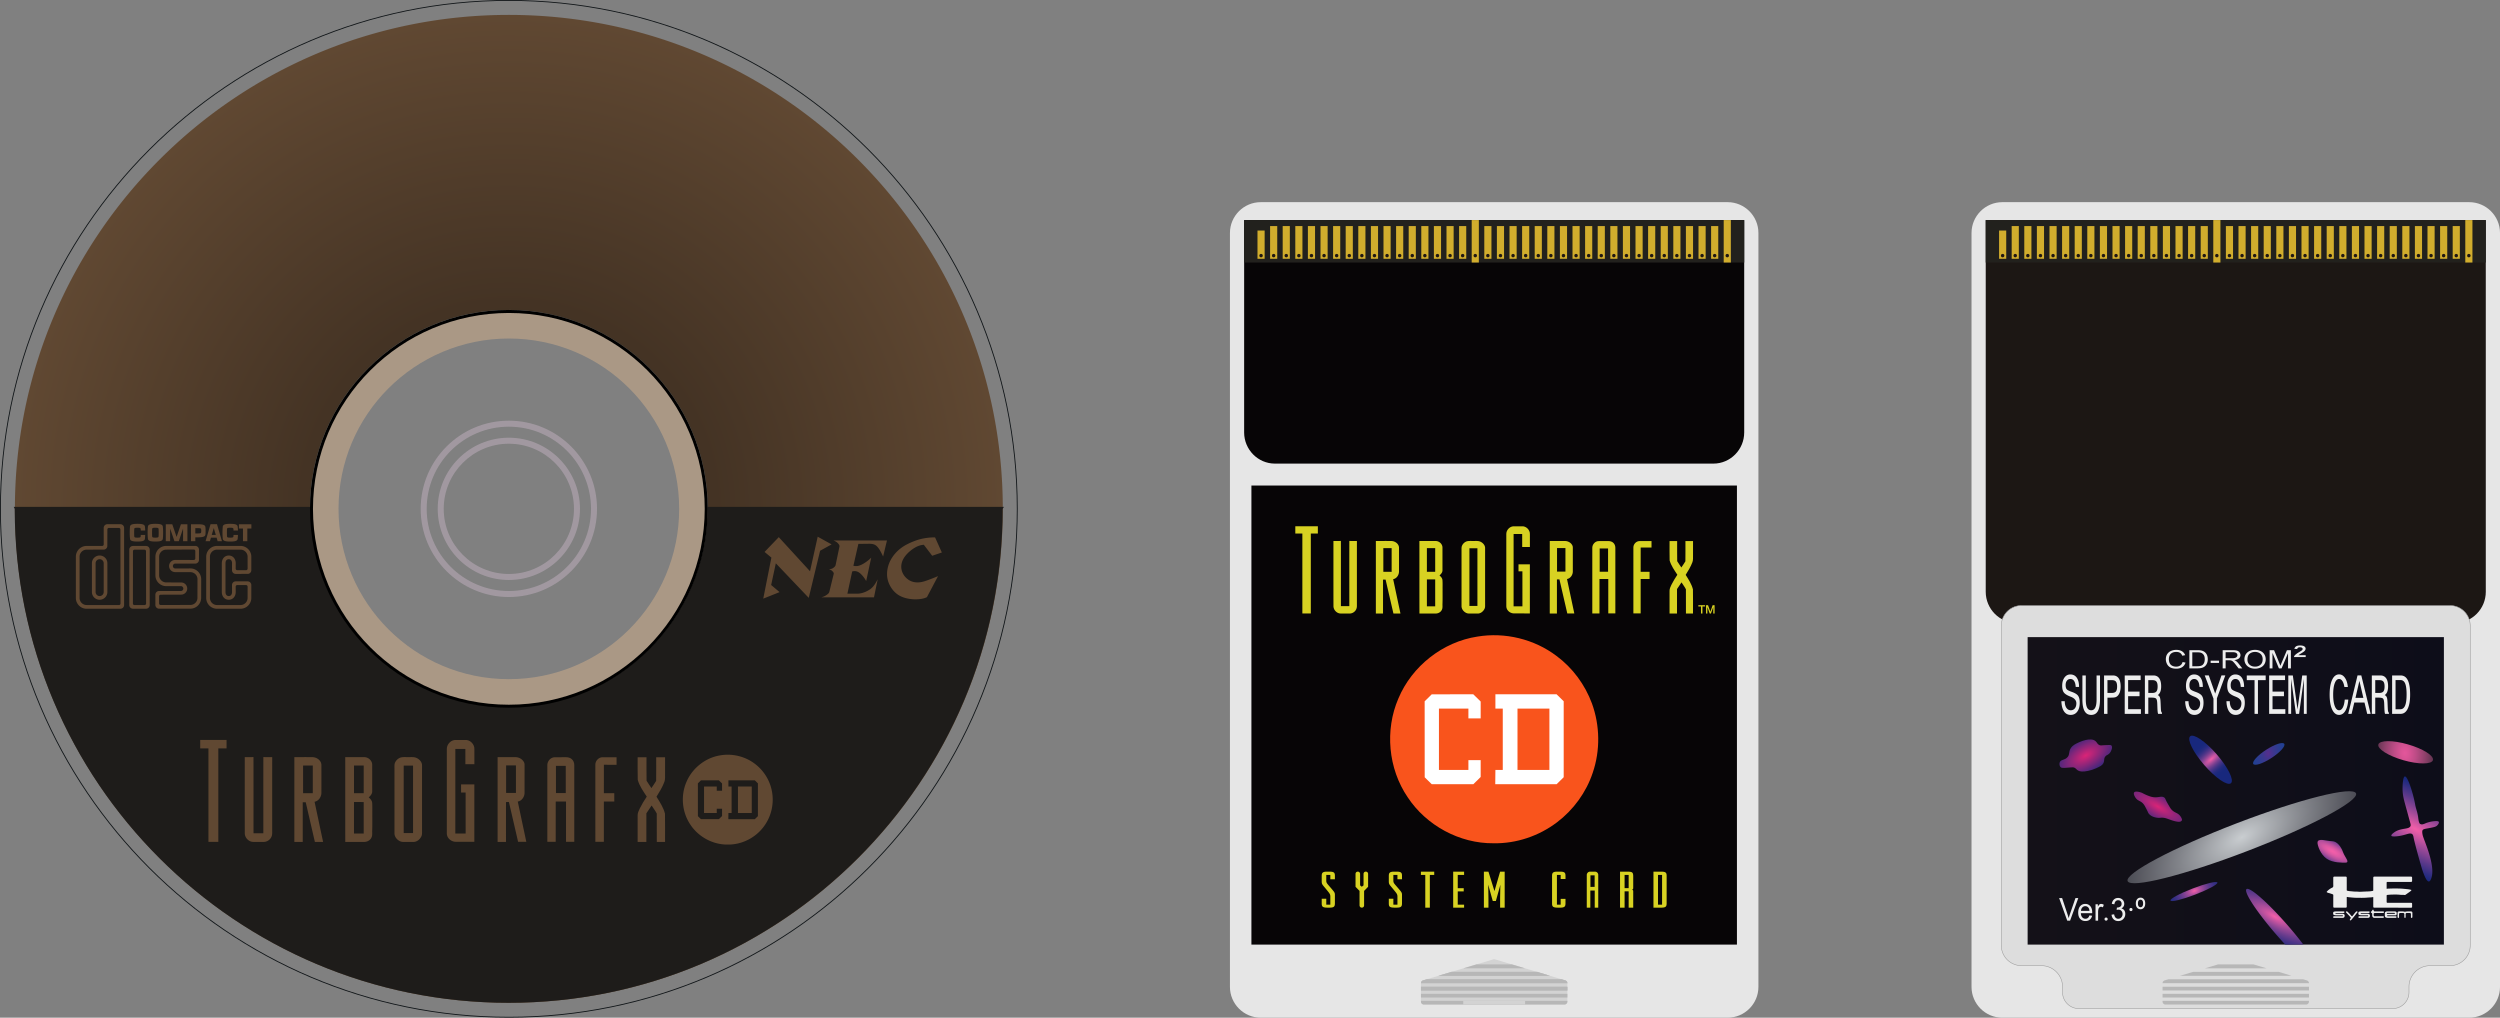 <?xml version="1.0" encoding="UTF-8" standalone="no"?>
<svg
   xmlns:dc="http://purl.org/dc/elements/1.1/"
   xmlns:cc="http://creativecommons.org/ns#"
   xmlns:rdf="http://www.w3.org/1999/02/22-rdf-syntax-ns#"
   xmlns:svg="http://www.w3.org/2000/svg"
   xmlns="http://www.w3.org/2000/svg"
   xmlns:sodipodi="http://sodipodi.sourceforge.net/DTD/sodipodi-0.dtd"
   xmlns:inkscape="http://www.inkscape.org/namespaces/inkscape"
   viewBox="0 0 474.451 193.138"
   version="1.1"
   id="svg452"
   sodipodi:docname="game.svg"
   width="474.451"
   height="193.138"
   inkscape:version="0.92.4 5da689c313, 2019-01-14">
  <rect x="0" y="0" width="474.451" height="193.138" fill="#808080" stroke="none"/>
  <defs
     id="defs456" />
  <sodipodi:namedview
     pagecolor="#ffffff"
     bordercolor="#666666"
     borderopacity="1"
     objecttolerance="10"
     gridtolerance="10"
     guidetolerance="10"
     inkscape:pageopacity="0"
     inkscape:pageshadow="2"
     inkscape:window-width="640"
     inkscape:window-height="480"
     id="namedview454"
     showgrid="false"
     inkscape:zoom="0.5711865"
     inkscape:cx="237.22549"
     inkscape:cy="96.569"
     inkscape:window-x="0"
     inkscape:window-y="0"
     inkscape:window-maximized="0"
     inkscape:current-layer="svg452" />
  <radialGradient
     id="a"
     cx="96.569"
     cy="96.569"
     r="93.742"
     gradientUnits="userSpaceOnUse">
    <stop
       offset="0"
       stop-color="#30241a"
       id="stop2" />
    <stop
       offset="1"
       stop-color="#604832"
       id="stop4" />
  </radialGradient>
  <path
     d="m 190.311,96.569 c 0,51.772 -41.97,93.742 -93.742,93.742 -51.772,0 -93.742,-41.97 -93.742,-93.742 0,-51.772 41.97,-93.742 93.742,-93.742 51.772,0 93.742,41.97 93.742,93.742 z M 112.666,62.433 A 37.518,37.518 0 0 0 96.569,58.826 c -20.812,0 -37.743,16.931 -37.743,37.743 0,20.812 16.931,37.743 37.743,37.743 20.812,0 37.744,-16.931 37.744,-37.743 0,-15.058 -8.863,-28.084 -21.647,-34.136"
     id="path7"
     inkscape:connector-curvature="0"
     style="fill:url(#a)" />
  <path
     d="M 96.569,193.138 C 43.32,193.138 0,149.817 0,96.569 0,43.321 43.32,0 96.569,0 c 53.249,0 96.57,43.32 96.57,96.569 0,53.249 -43.321,96.569 -96.57,96.569 z m 0,-192.973 c -53.157,0 -96.404,43.247 -96.404,96.404 0,53.158 43.247,96.404 96.404,96.404 53.158,0 96.405,-43.246 96.405,-96.404 0,-53.157 -43.248,-96.404 -96.405,-96.404 z"
     id="path9"
     inkscape:connector-curvature="0"
     style="fill:#0f1417" />
  <path
     d="m 96.57,113.301 c -9.226,0 -16.733,-7.507 -16.733,-16.733 0,-9.226 7.507,-16.732 16.733,-16.732 9.226,0 16.732,7.506 16.732,16.732 0,9.226 -7.506,16.733 -16.732,16.733 z m 0,-32.325 c -8.598,0 -15.593,6.995 -15.593,15.592 0,8.598 6.995,15.593 15.593,15.593 8.597,0 15.592,-6.995 15.592,-15.593 0,-8.597 -6.995,-15.592 -15.592,-15.592 z"
     id="path11"
     inkscape:connector-curvature="0"
     style="fill:#a198a0" />
  <path
     d="m 96.57,110.069 c -7.445,0 -13.5,-6.056 -13.5,-13.5 0,-7.444 6.056,-13.5 13.5,-13.5 7.443,0 13.499,6.056 13.499,13.5 0,7.444 -6.056,13.5 -13.499,13.5 z m 0,-25.86 c -6.815,0 -12.36,5.545 -12.36,12.36 0,6.815 5.545,12.36 12.36,12.36 6.814,0 12.359,-5.545 12.359,-12.36 0,-6.815 -5.545,-12.36 -12.359,-12.36 z"
     id="path13"
     inkscape:connector-curvature="0"
     style="fill:#a198a0" />
  <path
     d="m 2.795,96.569 c 0,51.772 41.97,93.742 93.742,93.742 51.772,0 93.742,-41.97 93.742,-93.742 l 0.255,-0.375 h -56.221 c 0,20.812 -16.356,37.743 -37.168,37.743 -20.812,0 -37.743,-16.931 -37.743,-37.743 H 2.605"
     id="path15"
     inkscape:connector-curvature="0"
     style="fill:#1e1c1a" />
  <path
     d="m 84.798,142.182 c -0.035,-0.826 0.629,-1.613 1.441,-1.738 0.663,-0.025 1.327,0.001 1.99,-0.011 0.956,-0.101 1.849,0.801 1.799,1.747 -0.001,0.948 -0.004,1.897 10e-4,2.844 -0.569,0.005 -1.137,0.002 -1.707,0.003 -0.003,-0.964 0.005,-1.927 -0.005,-2.891 -0.634,0.006 -1.267,0.005 -1.901,0.001 -0.008,5.35 -10e-4,10.701 -0.004,16.051 0.653,-0.003 1.306,0.005 1.959,-0.005 -0.01,-2.59 -0.002,-5.179 -0.005,-7.769 h -0.864 v -1.546 c 0.839,-0.002 1.679,0.004 2.52,-0.003 0.005,3.632 0.009,7.263 -0.003,10.894 -1.172,-0.007 -2.344,-10e-4 -3.516,-0.002 -0.682,0.002 -1.358,-0.432 -1.61,-1.07 -0.135,-0.334 -0.089,-0.699 -0.095,-1.049 0.001,-5.152 0.003,-10.304 0,-15.456 z m 9.638,1.504 c 1.114,0.001 2.229,-0.005 3.342,0.003 0.686,-0.008 1.388,0.366 1.681,1 0.12,0.239 0.089,0.513 0.094,0.771 -0.005,1.697 0,3.393 -0.003,5.09 -0.037,0.719 -0.546,1.452 -1.287,1.577 0.55,2.54 1.084,5.085 1.619,7.629 l -1.558,0.001 c -0.578,-2.518 -1.162,-5.033 -1.741,-7.549 l -0.555,0.004 c -0.002,2.523 0.003,5.046 -0.003,7.57 -0.53,-0.003 -1.06,10e-4 -1.589,-0.003 0.003,-5.365 10e-4,-10.729 0,-16.093 z m 1.615,1.568 v 5.228 c 0.621,0.001 1.242,-0.001 1.863,0.001 0.003,-1.743 0.001,-3.486 0.001,-5.229 z m 7.821,-0.075 c 0.004,-0.731 0.612,-1.433 1.356,-1.468 0.73,-0.01 1.46,10e-4 2.19,-0.005 0.373,-0.006 0.76,0.089 1.053,0.33 0.338,0.273 0.516,0.712 0.515,1.143 v 14.577 h -1.568 c -0.001,-2.546 10e-4,-5.093 -0.001,-7.639 -0.651,0.001 -1.302,0.002 -1.952,-10e-4 -0.005,2.547 10e-4,5.094 -0.004,7.64 -0.53,-0.002 -1.059,-0.001 -1.589,-0.001 0,-4.858 -0.003,-9.717 0,-14.576 z m 1.636,0.166 c 0.003,1.721 -0.005,3.442 0.004,5.164 0.62,-0.007 1.24,-0.003 1.86,-0.004 -0.001,-1.72 0.002,-3.441 -0.002,-5.161 -0.621,0.002 -1.241,0 -1.862,0.001 z m 7.478,-0.255 c 0.005,-0.706 0.623,-1.37 1.338,-1.381 0.896,-0.004 1.79,0.001 2.686,-0.001 v 1.432 c -0.802,-0.002 -1.604,0.004 -2.405,-0.004 -0.01,1.798 -0.003,3.594 -0.004,5.392 0.658,-0.002 1.318,-0.001 1.977,-0.001 0,0.53 -0.002,1.06 10e-4,1.59 -0.659,0.002 -1.318,0.001 -1.978,0 -0.003,2.546 0,5.093 -0.001,7.639 h -1.614 z m 8.024,-1.382 h 1.682 c 0.01,1.487 -0.021,2.975 0.015,4.461 0.286,0.476 0.618,0.925 0.917,1.395 0.293,-0.46 0.636,-0.89 0.899,-1.368 0.025,-1.494 0.005,-2.991 0.009,-4.485 0.562,-0.003 1.124,-0.004 1.686,0 -0.005,1.068 -0.001,2.137 -0.002,3.205 -0.006,0.496 0.047,1.009 -0.136,1.484 -0.373,0.994 -0.934,1.902 -1.491,2.8 0.634,1.018 1.321,2.049 1.612,3.226 0.034,1.784 0.009,3.572 0.012,5.356 -0.522,-0.004 -1.043,-0.001 -1.565,-0.002 -0.005,-1.793 0.011,-3.586 -0.007,-5.378 -0.264,-0.543 -0.661,-1.017 -0.977,-1.533 -0.326,0.498 -0.667,0.985 -0.995,1.481 -10e-4,1.811 0.008,3.622 -0.004,5.434 -0.552,-0.008 -1.103,-0.002 -1.654,-0.004 -10e-4,-1.682 0.002,-3.364 -10e-4,-5.046 -0.007,-0.456 0.211,-0.874 0.392,-1.28 0.392,-0.787 0.85,-1.541 1.34,-2.271 -0.656,-1.007 -1.387,-2.012 -1.711,-3.184 -0.048,-1.429 -0.007,-2.862 -0.021,-4.291 z"
     id="path17"
     inkscape:connector-curvature="0"
     style="fill:#604832" />
  <g
     id="g23"
     style="fill:#604832">
    <path
       d="m 142.666,149.264 h -2.615 v 5.029 h 2.615 z"
       id="path19"
       inkscape:connector-curvature="0" />
    <path
       d="m 146.196,154.501 a 8.597,8.597 0 0 0 -0.064,-5.671 8.556,8.556 0 0 0 -2.908,-3.903 c -1.825,-1.38 -4.222,-1.959 -6.477,-1.585 -2.84,0.431 -5.371,2.424 -6.479,5.072 -1.122,2.597 -0.836,5.747 0.757,8.09 1.528,2.319 4.253,3.802 7.037,3.777 1.859,0.036 3.715,-0.591 5.196,-1.71 a 8.51,8.51 0 0 0 2.938,-4.07 z m -13.173,-6.406 3.404,-0.002 c 0.209,0.209 0.395,0.382 0.606,0.593 v 1.382 h -1.006 a 54.003,54.003 0 0 1 0,-0.805 h -2.414 v 5.029 h 2.414 a 54.003,54.003 0 0 1 0,-0.805 h 1.006 v 1.382 c -0.211,0.211 -0.393,0.38 -0.602,0.591 h -3.407 l -0.577,-0.567 -0.004,-6.227 z m 5.217,1.169 v -1.171 h 5.013 l 0.583,0.573 v 6.223 l -0.581,0.573 h -5.028 c -0.002,-0.402 0.011,-0.766 0.013,-1.169 h 0.604 v -5.029 z"
       id="path21"
       inkscape:connector-curvature="0" />
  </g>
  <g
     id="g27">
    <path
       d="m 46.452,143.685 c 0.552,-0.002 1.103,0.004 1.655,-0.004 0.011,4.82 10e-4,9.641 0.005,14.461 h 1.864 c 0.004,-4.821 -0.007,-9.641 0.005,-14.462 0.56,0.01 1.119,0 1.679,0.007 -0.006,4.62 -0.002,9.24 -0.003,13.86 -0.006,0.333 0.029,0.674 -0.054,1 -0.158,0.702 -0.842,1.234 -1.559,1.231 -0.666,0 -1.334,0.003 -2,-0.002 -0.871,-0.016 -1.61,-0.825 -1.588,-1.689 -0.011,-4.8 -0.002,-9.601 -0.004,-14.402 z m 9.41,0 c 1.147,0.006 2.297,-0.013 3.444,0.009 0.813,0.011 1.683,0.626 1.691,1.494 0.003,1.758 0.003,3.518 0,5.276 -0.006,0.761 -0.515,1.554 -1.297,1.695 0.542,2.54 1.075,5.08 1.618,7.619 -0.52,0.002 -1.04,0.001 -1.56,0.001 -0.576,-2.509 -1.159,-5.015 -1.734,-7.523 l -0.571,-0.002 c -0.001,2.509 10e-4,5.017 -0.001,7.525 h -1.59 z m 1.659,1.593 c 0.002,1.75 0,3.5 10e-4,5.25 0.613,0.001 1.226,-0.003 1.839,0.003 0.005,-1.751 0.001,-3.502 0.002,-5.254 -0.615,0.001 -1.228,-10e-4 -1.842,0.001 z m 7.999,-1.589 c 1.203,-0.003 2.406,-0.013 3.608,0.004 0.762,-0.002 1.481,0.629 1.508,1.403 0.005,1.698 0,3.396 0.002,5.095 0.005,0.472 -0.333,0.845 -0.664,1.139 0.32,0.266 0.63,0.613 0.66,1.049 0.049,0.692 0.017,1.387 0.026,2.08 -0.008,1.059 0.02,2.119 -0.023,3.179 -0.015,0.45 0.069,0.932 -0.155,1.347 -0.243,0.501 -0.801,0.79 -1.345,0.795 -1.204,0.003 -2.407,-0.005 -3.611,0.003 -0.01,-5.366 0.005,-10.73 -0.006,-16.094 z m 1.663,1.588 c 0,1.75 -0.001,3.502 10e-4,5.252 0.614,-0.002 1.227,0 1.84,-0.001 0.001,-1.75 -0.002,-3.5 0.002,-5.249 -0.615,-0.004 -1.229,-0.001 -1.843,-0.002 z m 10e-4,6.931 c -0.005,1.993 -10e-4,3.987 -0.002,5.98 0.614,-10e-4 1.228,0.002 1.842,-10e-4 -0.003,-1.993 0,-3.985 -0.001,-5.977 -0.612,-0.001 -1.226,0.001 -1.839,-0.002 z m 8.81,-8.433 c 0.489,-0.141 1.005,-0.076 1.508,-0.09 0.554,0.011 1.152,-0.068 1.658,0.211 0.504,0.267 0.951,0.777 0.935,1.376 -0.002,4.125 -0.001,8.251 0,12.376 -0.006,0.359 0.042,0.74 -0.124,1.074 -0.256,0.536 -0.766,0.995 -1.375,1.054 -0.546,0.013 -1.091,-0.003 -1.636,0.005 -0.319,-0.003 -0.651,0.029 -0.953,-0.095 -0.638,-0.251 -1.164,-0.88 -1.143,-1.588 10e-4,-4.121 0.002,-8.242 0,-12.364 0.004,-0.332 -0.033,-0.682 0.106,-0.994 a 1.78,1.78 0 0 1 1.024,-0.965 z m 0.622,1.524 c -0.001,4.265 0.001,8.531 -0.001,12.797 0.591,0.002 1.183,0.002 1.775,0 -0.002,-4.266 0,-8.531 -0.001,-12.797 z m -37.058,-3.265 h -1.562 v -1.614 h 5.001 v 1.614 h -1.563 v 17.73 h -1.876 z"
       id="path25"
       inkscape:connector-curvature="0"
       style="fill:#604832" />
  </g>
  <g
     id="g31">
    <path
       d="m 153.725,108.412 -5.929,-6.471 -2.694,2.806 1.293,1.076 -1.544,7.788 3.099,-1.239 -1.599,-1.35 0.887,-4.119 6.245,6.559 2.156,-8.943 2.183,-1.204 -2.639,-1.463 z m 5.222,-5.386 c 0.186,0.192 0.421,0.438 0.367,0.7 l -0.729,3.498 c -0.057,0.274 -0.324,0.472 -0.532,0.609 -0.208,0.137 -0.465,0.173 -0.721,0.21 0.221,0.079 0.443,0.158 0.591,0.305 0.15,0.146 0.355,0.355 0.3,0.575 l -0.834,3.407 c -0.078,0.314 -0.43,0.511 -0.679,0.682 -0.25,0.171 -0.535,0.258 -0.82,0.346 h 9.976 l 0.701,-3.409 c -0.383,0.708 -0.768,1.415 -1.421,1.869 -0.655,0.453 -1.551,0.852 -2.501,0.852 h -1.827 l 0.912,-4.217 a 1.486,1.486 0 0 1 1.044,0.057 c 0.339,0.149 0.64,0.438 0.912,0.752 0.269,0.314 0.508,0.653 0.697,1.011 l 0.956,-4.436 c -0.326,0.326 -0.69,0.621 -1.081,0.886 -0.392,0.266 -0.811,0.502 -1.203,0.62 a 1.973,1.973 0 0 1 -1.098,0.027 l 0.945,-4.152 1.471,-0.013 c 0.666,-0.005 1.331,-0.078 1.867,0.322 0.539,0.401 0.951,1.243 1.36,2.084 l 0.728,-3.039 h -10.14 c 0.284,0.128 0.57,0.261 0.759,0.454 z m 11.95,1.064 a 7.044,7.044 0 0 0 -1.867,2.19 5.738,5.738 0 0 0 -0.686,2.584 c -0.01,0.835 0.192,1.595 0.565,2.292 0.374,0.697 0.918,1.331 1.59,1.758 0.674,0.429 1.474,0.654 2.208,0.756 a 7.387,7.387 0 0 0 1.932,0.018 c 0.53,-0.069 0.92,-0.184 1.276,-0.365 l 2.104,-3.985 c -0.545,0.234 -1.099,0.446 -1.674,0.662 -0.575,0.216 -1.171,0.437 -1.803,0.506 -0.632,0.068 -1.3,-0.012 -1.893,-0.333 a 3.207,3.207 0 0 1 -1.38,-1.513 2.88,2.88 0 0 1 -0.1,-1.954 c 0.188,-0.629 0.585,-1.19 1.068,-1.682 a 6.63,6.63 0 0 1 1.576,-1.191 3.657,3.657 0 0 1 1.511,-0.446 l 1.59,2.086 1.829,-0.622 -1.282,-2.859 a 8.666,8.666 0 0 0 -1.155,0.044 c -0.43,0.042 -0.927,0.114 -1.443,0.235 -0.515,0.12 -1.05,0.29 -1.726,0.569 -0.676,0.28 -1.495,0.67 -2.24,1.25 z"
       id="path29"
       inkscape:connector-curvature="0"
       style="clip-rule:evenodd;fill:#604832;fill-rule:evenodd" />
  </g>
  <g
     id="g39">
    <g
       id="g37"
       style="fill:#604832">
      <path
         d="m 44.318,101.521 a 3.123,3.123 0 0 1 -0.009,0.2 c -0.024,0.213 0,0.314 -0.615,0.314 -0.615,0 -0.591,-0.101 -0.615,-0.314 a 15.333,15.333 0 0 1 0,-1.254 c 0.024,-0.213 0,-0.314 0.615,-0.314 0.615,0 0.591,0.101 0.615,0.314 0.004,0.029 0.007,0.113 0.009,0.213 h 0.841 a 5.52,5.52 0 0 0 -0.024,-0.433 c -0.048,-0.427 0.12,-0.835 -1.441,-0.835 -1.561,0 -1.392,0.408 -1.441,0.835 -0.016,0.139 -0.03,0.491 -0.029,0.847 0.001,0.355 0.013,0.708 0.029,0.847 0.048,0.427 -0.12,0.835 1.441,0.835 1.561,0 1.393,-0.408 1.441,-0.835 a 5.46,5.46 0 0 0 0.022,-0.42 z m -9.982,-2.023 -0.821,2.398 -0.822,-2.398 -1.229,-0.007 v 3.219 h 0.822 v -2.398 l 0.821,2.398 h 0.822 l 0.814,-2.398 v 2.398 h 0.822 v -3.219 z m 11.008,-0.007 h 2.361 v 0.821 h -0.769 v 2.398 h -0.823 v -2.398 h -0.769 z m -6.332,3.219 0.942,-3.222 h 1.225 l 0.944,3.222 h -0.821 l -0.194,-0.666 H 40.03 l 0.152,-0.523 h 0.771 l -0.382,-1.312 -0.737,2.501 z m -9.526,-2.557 c 0.615,0 0.591,0.101 0.615,0.314 a 13.668,13.668 0 0 1 0,1.254 c -0.024,0.213 0,0.314 -0.615,0.314 -0.615,0 -0.591,-0.101 -0.615,-0.314 a 13.704,13.704 0 0 1 0,-1.254 c 0.024,-0.213 0,-0.314 0.615,-0.314 l 10e-4,-0.741 c -1.561,0 -1.392,0.409 -1.441,0.835 -0.016,0.139 -0.03,0.491 -0.029,0.847 0.001,0.355 0.013,0.708 0.029,0.847 0.048,0.427 -0.12,0.835 1.441,0.835 1.561,0 1.392,-0.408 1.441,-0.835 0.016,-0.139 0.027,-0.491 0.029,-0.847 a 9.468,9.468 0 0 0 -0.029,-0.847 c -0.049,-0.427 0.12,-0.835 -1.441,-0.835 z m -2.773,1.368 a 3.404,3.404 0 0 1 -0.008,0.2 c -0.024,0.213 0,0.314 -0.615,0.314 -0.615,0 -0.591,-0.101 -0.615,-0.314 a 13.46,13.46 0 0 1 0,-1.254 c 0.024,-0.213 0,-0.314 0.615,-0.314 0.615,0 0.591,0.101 0.615,0.314 0.003,0.029 0.006,0.113 0.008,0.213 h 0.842 a 6.071,6.071 0 0 0 -0.024,-0.433 c -0.049,-0.427 0.119,-0.835 -1.441,-0.835 -1.561,0 -1.392,0.408 -1.441,0.835 -0.016,0.139 -0.03,0.491 -0.029,0.847 10e-4,0.355 0.013,0.708 0.029,0.847 0.049,0.427 -0.119,0.835 1.441,0.835 1.561,0 1.392,-0.408 1.441,-0.835 0.009,-0.081 0.017,-0.235 0.022,-0.42 z m 10.852,0.453 h -0.498 v -0.734 l 0.498,-0.003 c 0.615,0 0.596,-0.101 0.62,-0.314 0.008,-0.069 0.007,-0.012 0.006,-0.19 -0.001,-0.178 0.002,-0.117 -0.006,-0.186 -0.024,-0.213 -0.005,-0.314 -0.62,-0.314 l -0.499,10e-4 10e-4,2.473 h -0.824 v -3.215 h 1.321 c 1.561,0 1.389,0.41 1.446,0.835 0.007,0.05 0.007,0.283 0.007,0.408 0,0.101 0,0.333 -0.007,0.407 -0.038,0.428 0.116,0.832 -1.445,0.832 z M 21.591,114.83 16.45,114.824 a 1.347,1.347 0 0 1 -1.347,-1.346 v -7.821 c 0,-0.743 0.603,-1.346 1.347,-1.346 l 3.218,-0.004 a 0.7,0.7 0 0 0 0.7,-0.699 l 0.009,-3.127 c 0,-0.162 0.131,-0.293 0.293,-0.293 h 1.886 c 0.162,0 0.293,0.131 0.293,0.293 l 0.019,14.056 a 0.293,0.293 0 0 1 -0.293,0.293 h -0.984 l -0.024,0.698 h 1.287 a 0.7,0.7 0 0 0 0.699,-0.699 v -14.645 a 0.7,0.7 0 0 0 -0.699,-0.7 h -2.475 a 0.7,0.7 0 0 0 -0.7,0.699 l 0.003,3.135 a 0.293,0.293 0 0 1 -0.293,0.293 l -2.94,-0.005 a 2.053,2.053 0 0 0 -2.053,2.052 v 7.821 c 0,1.133 0.919,2.052 2.053,2.052 l 5.117,-0.001 z"
         id="path33"
         inkscape:connector-curvature="0" />
      <path
         d="m 19.679,111.951 v -5.059 a 0.768,0.768 0 0 0 -1.536,0 v 5.461 a 0.768,0.768 0 0 0 1.536,0 v -0.402 l 0.698,0.024 v 0.377 a 1.467,1.467 0 0 1 -2.934,0 v -5.461 a 1.467,1.467 0 0 1 2.934,0 v 5.084 z m 6.799,2.879 h -0.963 a 0.294,0.294 0 0 1 -0.293,-0.293 l 0.012,-9.926 c 0,-0.162 0.132,-0.293 0.293,-0.293 h 1.886 c 0.162,0 0.294,0.131 0.294,0.293 l 0.019,9.925 a 0.293,0.293 0 0 1 -0.293,0.293 l -0.955,0.001 v 0.695 l 1.233,10e-4 a 0.7,0.7 0 0 0 0.7,-0.699 v -10.515 a 0.7,0.7 0 0 0 -0.7,-0.699 h -2.475 a 0.7,0.7 0 0 0 -0.699,0.699 l -10e-4,10.512 c 0,0.386 0.31,0.699 0.697,0.699 l 1.246,0.001 z m 8.887,-8.56 -2.072,-0.003 a 1.155,1.155 0 1 0 0,2.308 l 2.84,0.008 c 0.744,0 1.346,0.602 1.346,1.346 l -0.009,3.532 c 0,0.744 -0.604,1.346 -1.347,1.346 l -5.636,0.01 a 0.294,0.294 0 0 1 -0.294,-0.293 v -1.368 c 0,-0.162 0.132,-0.293 0.294,-0.293 l 3.841,-0.013 a 1.155,1.155 0 1 0 0,-2.308 l -2.781,-0.011 a 1.345,1.345 0 0 1 -1.346,-1.346 v -3.529 c 0,-0.743 0.603,-1.346 1.346,-1.346 l 5.225,-0.024 c 0.161,0 0.293,0.131 0.293,0.293 v 1.399 a 0.293,0.293 0 0 1 -0.293,0.293 l -1.407,-0.001 -0.024,0.688 1.718,0.001 c 0.387,0 0.7,-0.311 0.7,-0.697 l 0.002,-1.96 a 0.7,0.7 0 0 0 -0.699,-0.699 l -5.516,0.002 a 2.053,2.053 0 0 0 -2.053,2.052 v 3.529 c 0,1.133 0.919,2.052 2.053,2.052 l 2.781,-0.005 a 0.464,0.464 0 0 1 0,0.928 l -4.14,-0.001 a 0.7,0.7 0 0 0 -0.7,0.699 v 1.956 a 0.7,0.7 0 0 0 0.7,0.699 l 5.935,-10e-4 a 2.052,2.052 0 0 0 2.053,-2.052 l 0.01,-3.532 a 2.053,2.053 0 0 0 -2.053,-2.052 l -2.84,0.008 a 0.464,0.464 0 1 1 0,-0.927 h 2.049 z m 10.444,1.941 h 0.89 a 0.293,0.293 0 0 0 0.293,-0.293 l -0.004,-2.261 c 0,-0.743 -0.603,-1.346 -1.347,-1.346 h -4.453 c -0.744,0 -1.347,0.603 -1.347,1.346 v 7.821 c 0,0.743 0.603,1.346 1.347,1.346 h 4.453 c 0.744,0 1.347,-0.603 1.347,-1.346 l 0.004,-2.149 a 0.293,0.293 0 0 0 -0.293,-0.293 h -1.68 a 0.293,0.293 0 0 0 -0.293,0.293 l 0.009,1.024 c 0,0.81 -0.51,1.466 -1.32,1.466 -0.81,0 -1.32,-0.656 -1.32,-1.466 v -5.461 c 0,-0.809 0.51,-1.465 1.32,-1.465 0.81,0 1.32,0.656 1.32,1.465 l -0.009,1.027 c 0,0.162 0.131,0.293 0.293,0.293 l 0.79,-0.001 -0.024,0.705 h -1.057 a 0.7,0.7 0 0 1 -0.7,-0.699 l 0.008,-1.325 c 0,-0.424 -0.197,-0.768 -0.621,-0.768 -0.424,0 -0.621,0.344 -0.621,0.768 v 5.461 c 0,0.424 0.197,0.768 0.621,0.768 0.424,0 0.621,-0.344 0.621,-0.768 l -0.008,-1.323 a 0.7,0.7 0 0 1 0.7,-0.699 h 2.268 a 0.7,0.7 0 0 1 0.7,0.699 l -10e-4,2.448 c 0,1.133 -0.92,2.052 -2.054,2.052 h -4.453 a 2.053,2.053 0 0 1 -2.054,-2.052 v -7.821 c 0,-1.133 0.92,-2.052 2.054,-2.052 h 4.453 c 1.134,0 2.054,0.919 2.054,2.052 l 10e-4,2.559 a 0.7,0.7 0 0 1 -0.7,0.699 h -1.211 z"
         id="path35"
         inkscape:connector-curvature="0" />
    </g>
  </g>
  <g
     id="g43">
    <path
       d="m 96.569,134.312 c -20.812,0 -37.743,-16.931 -37.743,-37.743 0,-20.812 16.931,-37.743 37.743,-37.743 20.812,0 37.744,16.931 37.744,37.743 0,20.812 -16.932,37.743 -37.744,37.743 z m 0,-74.346 c -20.183,0 -36.603,16.42 -36.603,36.603 0,20.183 16.42,36.603 36.603,36.603 20.183,0 36.604,-16.42 36.604,-36.603 0,-20.184 -16.421,-36.603 -36.604,-36.603 z"
       id="path41"
       inkscape:connector-curvature="0" />
  </g>
  <g
     id="g47">
    <path
       d="m 133.743,96.569 c 0,20.53 -16.643,37.173 -37.174,37.173 -20.531,0 -37.173,-16.643 -37.173,-37.173 0,-20.53 16.643,-37.174 37.173,-37.174 20.53,0 37.174,16.643 37.174,37.174 z M 96.569,64.244 c -17.852,0 -32.325,14.472 -32.325,32.325 0,17.853 14.472,32.325 32.325,32.325 17.853,0 32.325,-14.472 32.325,-32.325 0,-17.853 -14.472,-32.325 -32.325,-32.325 z"
       id="path45"
       inkscape:connector-curvature="0"
       style="fill:#aa9885" />
  </g>
  <g
     id="g167">
    <path
       d="m 333.713,187.298 c 0,3.213 -2.628,5.84 -5.84,5.84 h -88.614 c -3.213,0 -5.84,-2.628 -5.84,-5.84 V 44.206 c 0,-3.213 2.628,-5.84 5.84,-5.84 h 88.614 c 3.212,0 5.84,2.628 5.84,5.84 z"
       id="path49"
       inkscape:connector-curvature="0"
       style="fill:#e6e6e6" />
    <path
       d="m 237.494,92.141 h 92.143 v 87.125 H 237.494 Z M 236.113,41.77 v 40.304 c 0,3.249 2.628,5.909 5.84,5.909 h 83.223 c 3.213,0 5.84,-2.659 5.84,-5.909 V 41.77 Z"
       id="path51"
       inkscape:connector-curvature="0"
       style="fill:#070506" />
    <path
       d="m 236.113,41.77 h 94.904 v 8.055 h -94.904 z"
       id="path53"
       inkscape:connector-curvature="0"
       style="fill:#22211d" />
    <path
       d="m 297.056,186.058 -13.33,-3.993 a 0.559,0.559 0 0 0 -0.324,0 l -13.329,3.993 a 0.563,0.563 0 0 0 -0.402,0.54 v 3.484 c 0,0.311 0.252,0.564 0.564,0.564 h 26.659 a 0.564,0.564 0 0 0 0.564,-0.564 v -3.484 a 0.563,0.563 0 0 0 -0.402,-0.54 z"
       id="path55"
       inkscape:connector-curvature="0"
       style="fill:#d3d3d3" />
    <g
       id="g59"
       style="fill:#d1ad2d">
      <path
         d="m 238.646,43.749 h 1.358 v 5.365 h -1.358 z m 2.392,-0.84 h 1.357 v 6.205 h -1.357 z m 2.391,0 h 1.357 v 6.205 h -1.357 z m 2.392,0 h 1.357 v 6.205 h -1.357 z m 2.391,0 h 1.358 v 6.205 h -1.358 z m 2.391,0 h 1.357 v 6.205 h -1.357 z m 2.392,0 h 1.357 v 6.205 h -1.357 z m 2.391,0 h 1.357 v 6.205 h -1.357 z m 2.391,0 h 1.358 v 6.205 h -1.358 z m 2.392,0 h 1.357 v 6.205 h -1.357 z m 2.391,0 h 1.357 v 6.205 h -1.357 z m 2.391,0 h 1.358 v 6.205 h -1.358 z m 2.392,0 h 1.357 v 6.205 h -1.357 z m 2.391,0 h 1.357 v 6.205 h -1.357 z m 2.391,0 h 1.358 v 6.205 h -1.358 z m 2.392,0 h 1.357 v 6.205 h -1.357 z m 2.391,0 h 1.357 v 6.205 h -1.357 z M 279.3,41.77 h 1.357 v 8.055 H 279.3 Z m 2.39,1.139 h 1.358 v 6.205 h -1.358 z m 2.392,0 h 1.357 v 6.205 h -1.357 z m 2.392,0 h 1.357 v 6.205 h -1.357 z m 2.391,0 h 1.357 v 6.205 h -1.357 z m 2.391,0 h 1.358 v 6.205 h -1.358 z m 2.391,0 h 1.357 v 6.205 h -1.357 z m 2.392,0 h 1.357 v 6.205 h -1.357 z m 2.391,0 h 1.358 v 6.205 h -1.358 z m 2.391,0 h 1.357 v 6.205 h -1.357 z m 2.392,0 h 1.357 v 6.205 h -1.357 z m 2.391,0 h 1.357 v 6.205 h -1.357 z m 2.391,0 h 1.358 v 6.205 h -1.358 z m 2.392,0 h 1.357 v 6.205 h -1.357 z m 2.391,0 h 1.357 v 6.205 h -1.357 z m 2.391,0 h 1.358 v 6.205 h -1.358 z m 2.392,0 h 1.358 v 6.205 h -1.358 z m 2.391,0 h 1.357 v 6.205 h -1.357 z m 2.392,0 h 1.357 v 6.205 h -1.357 z m 2.391,0 h 1.358 v 6.205 h -1.358 z m 2.391,-1.139 h 1.357 v 8.055 h -1.357 z"
         id="path57"
         inkscape:connector-curvature="0" />
    </g>
    <g
       id="g137"
       style="fill:#1f1713">
      <circle
         cx="239.325"
         cy="48.512"
         r="0.328"
         id="circle61" />
      <circle
         cx="241.716"
         cy="48.512"
         r="0.328"
         id="circle63" />
      <circle
         cx="244.108"
         cy="48.512"
         r="0.328"
         id="circle65" />
      <circle
         cx="246.499"
         cy="48.512"
         r="0.328"
         id="circle67" />
      <circle
         cx="248.89"
         cy="48.512"
         r="0.328"
         id="circle69" />
      <circle
         cx="251.281"
         cy="48.512"
         r="0.328"
         id="circle71" />
      <circle
         cx="253.673"
         cy="48.512"
         r="0.328"
         id="circle73" />
      <circle
         cx="256.064"
         cy="48.512"
         r="0.328"
         id="circle75" />
      <circle
         cx="258.455"
         cy="48.512"
         r="0.328"
         id="circle77" />
      <circle
         cx="260.846"
         cy="48.512"
         r="0.328"
         id="circle79" />
      <circle
         cx="263.238"
         cy="48.512"
         r="0.328"
         id="circle81" />
      <circle
         cx="265.629"
         cy="48.512"
         r="0.328"
         id="circle83" />
      <circle
         cx="268.02"
         cy="48.512"
         r="0.328"
         id="circle85" />
      <circle
         cx="270.411"
         cy="48.512"
         r="0.328"
         id="circle87" />
      <circle
         cx="272.803"
         cy="48.512"
         r="0.328"
         id="circle89" />
      <circle
         cx="275.194"
         cy="48.512"
         r="0.328"
         id="circle91" />
      <circle
         cx="277.585"
         cy="48.512"
         r="0.328"
         id="circle93" />
      <circle
         cx="279.976"
         cy="48.512"
         r="0.328"
         id="circle95" />
      <circle
         cx="282.368"
         cy="48.512"
         r="0.328"
         id="circle97" />
      <circle
         cx="284.759"
         cy="48.512"
         r="0.328"
         id="circle99" />
      <circle
         cx="287.15"
         cy="48.512"
         r="0.328"
         id="circle101" />
      <circle
         cx="289.541"
         cy="48.512"
         r="0.328"
         id="circle103" />
      <circle
         cx="291.933"
         cy="48.512"
         r="0.328"
         id="circle105" />
      <circle
         cx="294.324"
         cy="48.512"
         r="0.328"
         id="circle107" />
      <circle
         cx="296.715"
         cy="48.512"
         r="0.328"
         id="circle109" />
      <circle
         cx="299.106"
         cy="48.512"
         r="0.328"
         id="circle111" />
      <circle
         cx="301.498"
         cy="48.512"
         r="0.328"
         id="circle113" />
      <circle
         cx="303.889"
         cy="48.512"
         r="0.328"
         id="circle115" />
      <circle
         cx="306.28"
         cy="48.512"
         r="0.328"
         id="circle117" />
      <circle
         cx="308.671"
         cy="48.512"
         r="0.328"
         id="circle119" />
      <circle
         cx="311.063"
         cy="48.512"
         r="0.328"
         id="circle121" />
      <circle
         cx="313.454"
         cy="48.512"
         r="0.328"
         id="circle123" />
      <circle
         cx="315.845"
         cy="48.512"
         r="0.328"
         id="circle125" />
      <circle
         cx="318.236"
         cy="48.512"
         r="0.328"
         id="circle127" />
      <circle
         cx="320.628"
         cy="48.512"
         r="0.328"
         id="circle129" />
      <circle
         cx="323.019"
         cy="48.512"
         r="0.328"
         id="circle131" />
      <circle
         cx="325.41"
         cy="48.512"
         r="0.328"
         id="circle133" />
      <circle
         cx="327.801"
         cy="48.512"
         r="0.328"
         id="circle135" />
    </g>
    <path
       d="m 297.458,186.598 a 0.563,0.563 0 0 0 -0.402,-0.54 l -0.695,-0.208 h -25.592 l -0.695,0.208 a 0.563,0.563 0 0 0 -0.402,0.54 z m -3.31,-1.412 h -21.166 l 2.498,-0.748 h 16.231 z m -24.476,2.075 h 27.787 v 0.748 h -27.787 z"
       id="path139"
       inkscape:connector-curvature="0"
       style="fill:#c1c1c1" />
    <g
       id="g143"
       style="fill:#b7b7b7">
      <path
         d="m 297.458,186.598 a 0.563,0.563 0 0 0 -0.402,-0.54 l -0.695,-0.208 h -25.592 l -0.695,0.208 a 0.563,0.563 0 0 0 -0.402,0.54 z m -3.31,-1.412 h -21.166 l 2.498,-0.748 h 16.231 z m -4.711,-1.411 h -11.744 l 2.499,-0.748 h 6.746 z m -19.765,3.486 h 27.787 v 0.709 h -27.787 z m 0,1.337 h 27.787 v 0.709 h -27.787 z m 27.786,1.338 h -27.787 v 0.146 c 0,0.311 0.252,0.564 0.564,0.564 h 26.659 a 0.564,0.564 0 0 0 0.564,-0.564 z"
         id="path141"
         inkscape:connector-curvature="0" />
    </g>
    <path
       d="m 277.693,189.936 h 11.744 v 0.709 h -11.744 z"
       id="path145"
       inkscape:connector-curvature="0"
       style="fill:#d3d3d3" />
    <path
       d="m 302.271,146.649 c 1.447,-4.226 1.375,-8.94 -0.147,-13.133 -1.316,-3.575 -3.67,-6.77 -6.734,-9.037 -4.226,-3.196 -9.776,-4.538 -14.998,-3.67 -6.578,0.998 -12.438,5.614 -15.005,11.745 -2.598,6.014 -1.935,13.31 1.752,18.734 3.54,5.369 9.85,8.806 16.295,8.747 4.306,0.084 8.604,-1.369 12.033,-3.961 3.138,-2.369 5.564,-5.689 6.804,-9.425 z"
       id="path147"
       inkscape:connector-curvature="0"
       style="fill:#f9541c" />
    <g
       id="g151"
       style="fill:#ffffff">
      <path
         d="m 271.718,131.766 7.882,-0.004 c 0.484,0.484 0.914,0.885 1.403,1.374 v 3.201 h -2.329 c -0.005,-0.62 -0.005,-1.244 0,-1.863 h -5.591 v 11.647 h 5.591 c -0.005,-0.62 -0.005,-1.244 0,-1.863 h 2.329 v 3.201 c -0.489,0.489 -0.91,0.881 -1.395,1.37 h -7.891 l -1.337,-1.314 -0.009,-14.419 z m 23.69,-0.004 h -11.61 v 2.711 h 1.398 v 11.647 h -1.398 c -0.005,0.932 -0.033,1.775 -0.029,2.707 h 11.644 l 1.346,-1.328 v -14.41 z m -1.36,14.358 h -6.057 v -11.647 h 6.057 z"
         id="path149"
         inkscape:connector-curvature="0" />
    </g>
    <path
       d="m 285.868,101.381 c -0.03,-0.706 0.538,-1.38 1.233,-1.487 0.567,-0.022 1.135,10e-4 1.703,-0.009 0.818,-0.086 1.582,0.685 1.539,1.494 -0.001,0.811 -0.003,1.623 10e-4,2.433 -0.487,0.005 -0.973,0.002 -1.46,0.002 -0.002,-0.825 0.005,-1.648 -0.004,-2.473 -0.542,0.005 -1.084,0.004 -1.627,0.001 -0.007,4.577 -10e-4,9.156 -0.003,13.733 0.559,-0.002 1.117,0.005 1.676,-0.005 -0.009,-2.216 -0.002,-4.431 -0.004,-6.647 h -0.739 V 107.1 c 0.718,-0.002 1.437,0.003 2.156,-0.002 0.004,3.107 0.008,6.214 -0.002,9.321 -1.003,-0.006 -2.006,-10e-4 -3.008,-0.002 -0.583,0.002 -1.162,-0.37 -1.378,-0.916 -0.115,-0.285 -0.076,-0.598 -0.082,-0.898 0,-4.406 0.002,-8.814 -0.001,-13.222 z m 8.246,1.287 c 0.953,10e-4 1.907,-0.005 2.86,0.002 0.587,-0.007 1.188,0.313 1.438,0.856 0.103,0.205 0.076,0.439 0.08,0.66 -0.004,1.452 0,2.903 -0.002,4.355 -0.032,0.615 -0.468,1.242 -1.102,1.349 0.471,2.174 0.927,4.35 1.386,6.527 l -1.333,0.001 c -0.495,-2.154 -0.994,-4.306 -1.49,-6.459 l -0.475,0.003 c -0.002,2.159 0.002,4.318 -0.002,6.476 -0.454,-0.002 -0.907,10e-4 -1.36,-0.002 0.003,-4.59 0.001,-9.179 0,-13.768 z m 1.382,1.341 v 4.473 c 0.531,0.001 1.063,-0.001 1.594,0.001 0.002,-1.491 0.001,-2.983 0.001,-4.474 z m 6.691,-0.063 c 0.003,-0.625 0.524,-1.226 1.16,-1.256 0.625,-0.009 1.249,0.001 1.874,-0.005 0.319,-0.005 0.65,0.076 0.901,0.282 0.289,0.233 0.441,0.609 0.44,0.978 v 12.472 h -1.342 c -0.001,-2.178 10e-4,-4.357 -0.001,-6.535 -0.557,10e-4 -1.114,0.002 -1.67,-0.001 -0.004,2.179 0.001,4.358 -0.003,6.537 -0.454,-0.002 -0.906,-0.001 -1.36,-0.001 0.001,-4.157 -10e-4,-8.314 0.001,-12.471 z m 1.4,0.141 c 0.002,1.473 -0.005,2.945 0.003,4.418 0.531,-0.006 1.061,-0.002 1.592,-0.003 -0.001,-1.472 0.002,-2.944 -0.002,-4.416 -0.531,0.002 -1.062,0 -1.593,0.001 z m 6.398,-0.218 c 0.005,-0.604 0.533,-1.172 1.144,-1.182 0.766,-0.003 1.532,0.001 2.298,-10e-4 v 1.225 c -0.686,-0.002 -1.372,0.003 -2.058,-0.003 -0.009,1.538 -0.002,3.075 -0.003,4.613 0.563,-0.002 1.127,-0.001 1.691,-0.001 0,0.454 -0.002,0.907 10e-4,1.361 -0.564,0.002 -1.128,0.001 -1.692,0 -0.002,2.178 0,4.357 -10e-4,6.535 h -1.381 c 0.002,-4.181 0.001,-8.364 0.001,-12.547 z m 6.866,-1.182 h 1.439 c 0.009,1.272 -0.018,2.545 0.012,3.817 0.244,0.408 0.529,0.791 0.784,1.193 0.25,-0.394 0.544,-0.762 0.769,-1.171 0.022,-1.278 0.005,-2.559 0.008,-3.838 0.481,-0.002 0.962,-0.003 1.442,0 -0.005,0.914 -0.001,1.828 -0.002,2.742 -0.005,0.425 0.04,0.864 -0.117,1.27 -0.319,0.85 -0.799,1.627 -1.276,2.395 0.542,0.871 1.13,1.753 1.379,2.76 0.029,1.526 0.008,3.056 0.01,4.583 -0.447,-0.003 -0.892,-0.001 -1.339,-0.002 -0.005,-1.534 0.009,-3.068 -0.006,-4.602 -0.226,-0.464 -0.566,-0.871 -0.836,-1.312 -0.279,0.426 -0.571,0.843 -0.851,1.267 -10e-4,1.55 0.007,3.099 -0.003,4.649 -0.472,-0.007 -0.944,-0.002 -1.415,-0.003 -10e-4,-1.439 0.002,-2.878 -10e-4,-4.318 -0.006,-0.391 0.18,-0.748 0.335,-1.095 0.335,-0.674 0.727,-1.319 1.147,-1.943 -0.562,-0.861 -1.186,-1.722 -1.464,-2.724 -0.039,-1.22 -0.004,-2.445 -0.015,-3.668 z"
       id="path153"
       inkscape:connector-curvature="0"
       style="fill:#d8d222" />
    <g
       id="g157">
      <path
         d="m 253.059,102.667 c 0.472,-0.002 0.944,0.003 1.416,-0.003 0.009,4.124 0.001,8.249 0.004,12.372 h 1.595 c 0.003,-4.125 -0.006,-8.249 0.005,-12.373 0.479,0.009 0.958,0 1.437,0.006 -0.005,3.953 -0.002,7.905 -0.002,11.858 -0.005,0.285 0.025,0.576 -0.046,0.856 -0.135,0.601 -0.72,1.056 -1.334,1.053 -0.57,0 -1.141,0.002 -1.711,-0.002 -0.745,-0.014 -1.378,-0.706 -1.358,-1.445 -0.011,-4.107 -0.003,-8.214 -0.006,-12.322 z m 8.052,0 c 0.982,0.005 1.965,-0.011 2.947,0.008 0.695,0.009 1.44,0.536 1.447,1.278 0.002,1.505 0.002,3.01 0,4.514 -0.005,0.651 -0.44,1.33 -1.11,1.45 0.464,2.173 0.92,4.346 1.385,6.518 -0.445,0.002 -0.89,0.001 -1.335,0.001 -0.492,-2.146 -0.992,-4.29 -1.484,-6.437 l -0.489,-0.002 c -10e-4,2.146 0.001,4.293 -10e-4,6.438 h -1.361 z m 1.419,1.363 c 0.002,1.498 0,2.994 0.001,4.492 0.524,10e-4 1.049,-0.002 1.574,0.002 0.004,-1.498 10e-4,-2.997 0.002,-4.495 -0.527,0.001 -1.052,-10e-4 -1.577,0.001 z m 6.844,-1.359 c 1.029,-0.002 2.058,-0.011 3.087,0.003 0.652,-0.002 1.267,0.538 1.291,1.2 0.004,1.452 0,2.906 0.002,4.359 0.004,0.404 -0.285,0.723 -0.568,0.975 0.274,0.228 0.539,0.524 0.565,0.898 0.042,0.592 0.015,1.186 0.023,1.78 -0.007,0.906 0.017,1.813 -0.019,2.72 -0.012,0.385 0.059,0.797 -0.133,1.152 -0.208,0.429 -0.685,0.676 -1.151,0.68 -1.03,0.002 -2.059,-0.004 -3.089,0.002 -0.012,-4.591 10e-4,-9.18 -0.008,-13.769 z m 1.422,1.358 c 0,1.498 -10e-4,2.996 0.001,4.493 0.525,-0.002 1.049,0 1.575,-0.001 10e-4,-1.498 -0.002,-2.994 0.002,-4.491 -0.527,-0.003 -1.052,0 -1.578,-0.001 z m 0.002,5.93 c -0.004,1.705 -10e-4,3.411 -0.002,5.117 0.525,-10e-4 1.051,0.002 1.576,-10e-4 -0.002,-1.705 0,-3.41 -0.001,-5.114 -0.524,-0.001 -1.049,0.001 -1.573,-0.002 z m 7.537,-7.215 c 0.419,-0.121 0.86,-0.065 1.29,-0.077 0.474,0.009 0.986,-0.058 1.419,0.18 0.431,0.229 0.814,0.664 0.8,1.177 -0.002,3.53 -10e-4,7.059 0,10.589 -0.005,0.307 0.036,0.633 -0.106,0.919 -0.219,0.459 -0.656,0.851 -1.176,0.902 -0.467,0.011 -0.934,-0.002 -1.4,0.004 -0.273,-0.002 -0.557,0.025 -0.815,-0.081 -0.546,-0.215 -0.996,-0.753 -0.978,-1.359 10e-4,-3.526 0.002,-7.052 0,-10.578 0.003,-0.284 -0.028,-0.583 0.091,-0.85 a 1.52,1.52 0 0 1 0.875,-0.826 z m 0.533,1.304 c -10e-4,3.649 0.001,7.299 -10e-4,10.949 0.506,0.002 1.012,0.002 1.519,0 -0.002,-3.65 0,-7.299 -0.001,-10.949 z m -31.707,-2.794 h -1.337 v -1.38 h 4.279 v 1.38 h -1.336 v 15.17 h -1.606 z"
         id="path155"
         inkscape:connector-curvature="0"
         style="fill:#d8d222" />
    </g>
    <g
       id="g161">
      <path
         d="m 252.316,172.253 h -0.397 c -0.975,0 -1.083,-0.232 -1.083,-0.835 v -0.852 h 0.866 v 1.119 h 0.771 v -1.102 c 0,-0.757 0.072,-0.766 -0.518,-1.489 l -0.457,-0.56 c -0.711,-0.852 -0.662,-0.74 -0.662,-1.695 v -0.577 c 0,-0.594 0.132,-0.843 1.035,-0.843 h 0.397 c 0.963,0 1.071,0.232 1.071,0.834 v 0.62 h -0.867 v -0.834 h -0.771 v 0.62 c 0,0.766 -0.048,0.783 0.397,1.308 l 0.566,0.654 c 0.746,0.887 0.674,0.775 0.674,1.644 v 1.145 c 0.001,0.594 -0.119,0.843 -1.022,0.843 z m 12.733,0 h -0.397 c -0.975,0 -1.083,-0.232 -1.083,-0.835 v -0.852 h 0.866 v 1.119 h 0.771 v -1.102 c 0,-0.757 0.072,-0.766 -0.518,-1.489 l -0.457,-0.56 c -0.711,-0.852 -0.662,-0.74 -0.662,-1.695 v -0.577 c 0,-0.594 0.132,-0.843 1.035,-0.843 h 0.397 c 0.963,0 1.071,0.232 1.071,0.834 v 0.62 h -0.867 v -0.834 h -0.771 v 0.62 c 0,0.766 -0.048,0.783 0.397,1.308 l 0.566,0.654 c 0.746,0.887 0.674,0.775 0.674,1.644 v 1.145 c 0.002,0.594 -0.118,0.843 -1.022,0.843 z m 7.138,-6.833 v 0.62 h -0.831 v 6.213 h -0.867 v -6.213 h -0.83 v -0.62 z m 5.669,0 v 0.62 h -1.204 v 2.521 h 1.132 v 0.611 h -1.132 v 2.513 h 1.204 v 0.568 h -2.071 v -6.833 z m 4.62,0 1.145,3.692 1.071,-3.692 h 0.866 v 6.833 h -0.866 v -1.626 c 0,-0.62 0.048,-2.72 0.048,-2.72 l -0.854,3.081 h -0.59 l -0.867,-3.098 c 0,0 0.048,2.117 0.048,2.737 v 1.626 h -0.866 v -6.833 z m 13.709,0.62 h -0.71 v 5.646 h 0.71 v -1.102 h 0.915 v 0.826 c 0,0.594 -0.12,0.843 -1.023,0.843 h -0.445 c -0.963,0 -1.083,-0.232 -1.083,-0.835 v -5.155 c 0,-0.594 0.132,-0.843 1.035,-0.843 h 0.445 c 0.963,0 1.071,0.232 1.071,0.834 v 0.568 h -0.915 z m 11.265,-0.62 h 0.987 c 1.288,0 1.517,0.008 1.517,0.921 v 2.048 c 0,0.258 0.012,0.31 -0.205,0.457 0.229,0.12 0.205,0.181 0.205,0.473 v 2.935 h -0.867 v -3.098 h -0.771 v 3.098 h -0.866 z m 0.866,3.132 h 0.771 v -2.513 h -0.771 z m 7.98,-2.297 v 5.155 c 0,0.594 -0.12,0.843 -1.023,0.843 h -1.48 v -6.833 h 1.433 c 0.962,0 1.07,0.232 1.07,0.835 z m -0.867,5.43 v -5.646 h -0.771 v 5.646 z m -14.29,-5.638 c 0.002,-0.311 0.26,-0.61 0.577,-0.625 0.311,-0.004 0.622,0 0.932,-0.002 a 0.68,0.68 0 0 1 0.448,0.141 0.627,0.627 0 0 1 0.219,0.487 v 6.205 h -0.668 v -3.252 h -0.831 c -0.002,1.084 0,2.168 -0.002,3.253 h -0.677 c 0.002,-2.07 10e-4,-4.138 0.002,-6.207 z m 0.697,0.071 c 10e-4,0.733 -0.002,1.465 0.002,2.198 0.264,-0.003 0.528,-0.001 0.792,-0.002 0,-0.732 10e-4,-1.465 -10e-4,-2.197 z m -43.388,2.166 -0.328,-0.262 v -2.155 a 0.447,0.447 0 0 0 -0.12,-0.322 0.415,0.415 0 0 0 -0.313,-0.126 c -0.127,0 -0.231,0.041 -0.312,0.124 -0.081,0.083 -0.121,0.19 -0.121,0.324 v 2.43 l 0.76,0.78 v 2.727 c 0,0.131 0.04,0.238 0.121,0.322 0.08,0.084 0.184,0.126 0.312,0.126 a 0.417,0.417 0 0 0 0.312,-0.124 0.442,0.442 0 0 0 0.121,-0.324 v -2.727 l 0.76,-0.78 v -2.43 c 0,-0.134 -0.041,-0.242 -0.121,-0.324 -0.08,-0.082 -0.185,-0.124 -0.312,-0.124 a 0.417,0.417 0 0 0 -0.313,0.126 0.447,0.447 0 0 0 -0.12,0.322 v 2.155 z"
         id="path159"
         inkscape:connector-curvature="0"
         style="fill:#d8d222" />
    </g>
    <g
       id="g165"
       style="fill:#d8d222">
      <path
         d="m 322.313,114.857 h 1.282 v 0.239 h -0.503 v 1.344 h -0.277 v -1.344 h -0.502 z m 1.462,0 h 0.379 l 0.437,1.239 h 0.005 l 0.426,-1.239 h 0.374 v 1.583 h -0.252 v -1.222 h -0.005 l -0.439,1.222 h -0.228 l -0.44,-1.222 h -0.004 v 1.222 h -0.253 z"
         id="path163"
         inkscape:connector-curvature="0" />
    </g>
  </g>
  <g
     id="g450">
    <path
       d="m 474.451,187.298 c 0,3.213 -2.628,5.84 -5.84,5.84 h -88.614 c -3.213,0 -5.84,-2.628 -5.84,-5.84 V 44.206 c 0,-3.213 2.628,-5.84 5.84,-5.84 h 88.614 c 3.212,0 5.84,2.628 5.84,5.84 z"
       id="path169"
       inkscape:connector-curvature="0"
       style="fill:#e6e6e6" />
    <path
       d="m 376.852,41.77 v 70.542 c 0,3.249 2.628,5.909 5.84,5.909 h 83.223 c 3.213,0 5.84,-2.659 5.84,-5.909 V 41.77 Z"
       id="path171"
       inkscape:connector-curvature="0"
       style="fill:#1c1714" />
    <path
       d="m 376.852,41.77 h 94.904 v 8.055 h -94.904 z"
       id="path173"
       inkscape:connector-curvature="0"
       style="fill:#22211d" />
    <path
       d="m 437.795,186.058 -13.33,-3.993 a 0.559,0.559 0 0 0 -0.324,0 l -13.329,3.993 a 0.563,0.563 0 0 0 -0.402,0.54 v 3.484 c 0,0.311 0.252,0.564 0.564,0.564 h 26.659 a 0.564,0.564 0 0 0 0.564,-0.564 v -3.484 a 0.563,0.563 0 0 0 -0.402,-0.54 z"
       id="path175"
       inkscape:connector-curvature="0"
       style="fill:#d3d3d3" />
    <g
       id="g179"
       style="fill:#d1ad2d">
      <path
         d="m 379.385,43.749 h 1.358 v 5.365 h -1.358 z m 2.392,-0.84 h 1.357 v 6.205 h -1.357 z m 2.391,0 h 1.357 v 6.205 h -1.357 z m 2.392,0 h 1.357 v 6.205 h -1.357 z m 2.391,0 h 1.358 v 6.205 h -1.358 z m 2.391,0 h 1.357 v 6.205 h -1.357 z m 2.392,0 h 1.357 v 6.205 h -1.357 z m 2.391,0 h 1.357 v 6.205 h -1.357 z m 2.391,0 h 1.358 v 6.205 h -1.358 z m 2.392,0 h 1.357 v 6.205 h -1.357 z m 2.391,0 h 1.357 v 6.205 h -1.357 z m 2.391,0 h 1.358 v 6.205 h -1.358 z m 2.391,0 h 1.357 v 6.205 h -1.357 z m 2.392,0 h 1.357 v 6.205 h -1.357 z m 2.391,0 h 1.358 v 6.205 h -1.358 z m 2.391,0 h 1.357 v 6.205 h -1.357 z m 2.392,0 h 1.357 v 6.205 h -1.357 z m 2.391,-1.139 h 1.357 v 8.055 h -1.357 z m 2.391,1.139 h 1.358 v 6.205 h -1.358 z m 2.392,0 h 1.357 v 6.205 h -1.357 z m 2.391,0 h 1.357 v 6.205 h -1.357 z m 2.392,0 h 1.357 v 6.205 h -1.357 z m 2.391,0 h 1.358 v 6.205 h -1.358 z m 2.391,0 h 1.357 v 6.205 h -1.357 z m 2.392,0 h 1.357 v 6.205 h -1.357 z m 2.391,0 h 1.358 v 6.205 h -1.358 z m 2.391,0 h 1.357 v 6.205 h -1.357 z m 2.392,0 h 1.357 v 6.205 h -1.357 z m 2.391,0 h 1.357 v 6.205 h -1.357 z m 2.391,0 h 1.358 v 6.205 h -1.358 z m 2.392,0 h 1.357 v 6.205 h -1.357 z m 2.391,0 h 1.357 v 6.205 h -1.357 z m 2.391,0 h 1.358 v 6.205 h -1.358 z m 2.392,0 h 1.358 v 6.205 H 458.3 Z m 2.391,0 h 1.357 v 6.205 h -1.357 z m 2.392,0 h 1.357 v 6.205 h -1.357 z m 2.391,0 h 1.358 v 6.205 h -1.358 z m 2.391,-1.139 h 1.357 v 8.055 h -1.357 z"
         id="path177"
         inkscape:connector-curvature="0" />
    </g>
    <g
       id="g257"
       style="fill:#1f1713">
      <circle
         cx="380.064"
         cy="48.512"
         r="0.328"
         id="circle181" />
      <circle
         cx="382.455"
         cy="48.512"
         r="0.328"
         id="circle183" />
      <circle
         cx="384.847"
         cy="48.512"
         r="0.328"
         id="circle185" />
      <circle
         cx="387.238"
         cy="48.512"
         r="0.328"
         id="circle187" />
      <circle
         cx="389.629"
         cy="48.512"
         r="0.328"
         id="circle189" />
      <circle
         cx="392.02"
         cy="48.512"
         r="0.328"
         id="circle191" />
      <circle
         cx="394.412"
         cy="48.512"
         r="0.328"
         id="circle193" />
      <circle
         cx="396.803"
         cy="48.512"
         r="0.328"
         id="circle195" />
      <circle
         cx="399.194"
         cy="48.512"
         r="0.328"
         id="circle197" />
      <circle
         cx="401.585"
         cy="48.512"
         r="0.328"
         id="circle199" />
      <circle
         cx="403.977"
         cy="48.512"
         r="0.328"
         id="circle201" />
      <circle
         cx="406.368"
         cy="48.512"
         r="0.328"
         id="circle203" />
      <circle
         cx="408.759"
         cy="48.512"
         r="0.328"
         id="circle205" />
      <circle
         cx="411.15"
         cy="48.512"
         r="0.328"
         id="circle207" />
      <circle
         cx="413.542"
         cy="48.512"
         r="0.328"
         id="circle209" />
      <circle
         cx="415.933"
         cy="48.512"
         r="0.328"
         id="circle211" />
      <circle
         cx="418.324"
         cy="48.512"
         r="0.328"
         id="circle213" />
      <circle
         cx="420.715"
         cy="48.512"
         r="0.328"
         id="circle215" />
      <circle
         cx="423.107"
         cy="48.512"
         r="0.328"
         id="circle217" />
      <circle
         cx="425.498"
         cy="48.512"
         r="0.328"
         id="circle219" />
      <circle
         cx="427.889"
         cy="48.512"
         r="0.328"
         id="circle221" />
      <circle
         cx="430.28"
         cy="48.512"
         r="0.328"
         id="circle223" />
      <circle
         cx="432.672"
         cy="48.512"
         r="0.328"
         id="circle225" />
      <circle
         cx="435.063"
         cy="48.512"
         r="0.328"
         id="circle227" />
      <circle
         cx="437.454"
         cy="48.512"
         r="0.328"
         id="circle229" />
      <circle
         cx="439.845"
         cy="48.512"
         r="0.328"
         id="circle231" />
      <circle
         cx="442.237"
         cy="48.512"
         r="0.328"
         id="circle233" />
      <circle
         cx="444.628"
         cy="48.512"
         r="0.328"
         id="circle235" />
      <circle
         cx="447.019"
         cy="48.512"
         r="0.328"
         id="circle237" />
      <circle
         cx="449.41"
         cy="48.512"
         r="0.328"
         id="circle239" />
      <circle
         cx="451.802"
         cy="48.512"
         r="0.328"
         id="circle241" />
      <circle
         cx="454.193"
         cy="48.512"
         r="0.328"
         id="circle243" />
      <circle
         cx="456.584"
         cy="48.512"
         r="0.328"
         id="circle245" />
      <circle
         cx="458.975"
         cy="48.512"
         r="0.328"
         id="circle247" />
      <circle
         cx="461.367"
         cy="48.512"
         r="0.328"
         id="circle249" />
      <circle
         cx="463.758"
         cy="48.512"
         r="0.328"
         id="circle251" />
      <circle
         cx="466.149"
         cy="48.512"
         r="0.328"
         id="circle253" />
      <circle
         cx="468.54"
         cy="48.512"
         r="0.328"
         id="circle255" />
    </g>
    <path
       d="m 438.197,186.598 a 0.563,0.563 0 0 0 -0.402,-0.54 L 437.1,185.85 h -25.592 l -0.695,0.208 a 0.563,0.563 0 0 0 -0.402,0.54 z m -3.31,-1.412 h -21.166 l 2.498,-0.748 h 16.231 z m -24.476,2.075 h 27.787 v 0.748 h -27.787 z"
       id="path259"
       inkscape:connector-curvature="0"
       style="fill:#c1c1c1" />
    <path
       d="m 418.432,189.936 h 11.744 v 0.709 h -11.744 z"
       id="path261"
       inkscape:connector-curvature="0"
       style="fill:#d3d3d3" />
    <path
       d="m 457.179,187.274 v 1.032 a 3.107,3.107 0 0 1 -3.107,3.107 h -59.535 a 3.107,3.107 0 0 1 -3.107,-3.107 v -1.032 a 4.008,4.008 0 0 0 -4.008,-4.008 h -3.76 a 3.857,3.857 0 0 1 -3.857,-3.857 V 118.77 a 3.857,3.857 0 0 1 3.857,-3.857 h 81.285 a 3.857,3.857 0 0 1 3.857,3.857 v 60.639 a 3.857,3.857 0 0 1 -3.857,3.857 h -3.76 a 4.01,4.01 0 0 0 -4.008,4.008 z"
       stroke-miterlimit="10"
       id="path263"
       inkscape:connector-curvature="0"
       style="fill:#dddddd;stroke:#999999;stroke-width:0.1;stroke-miterlimit:10" />
    <g
       id="g267"
       style="fill:#b7b7b7">
      <path
         d="m 438.197,186.598 a 0.563,0.563 0 0 0 -0.402,-0.54 L 437.1,185.85 h -25.592 l -0.695,0.208 a 0.563,0.563 0 0 0 -0.402,0.54 z m -3.31,-1.412 h -21.166 l 2.498,-0.748 h 16.231 z m -4.711,-1.411 h -11.744 l 2.498,-0.748 h 6.747 z m -19.765,3.486 h 27.787 v 0.709 h -27.787 z m 0,1.337 h 27.787 v 0.709 h -27.787 z m 27.786,1.338 H 410.41 v 0.146 c 0,0.311 0.252,0.564 0.564,0.564 h 26.659 a 0.564,0.564 0 0 0 0.564,-0.564 z"
         id="path265"
         inkscape:connector-curvature="0" />
    </g>
    <linearGradient
       id="b"
       gradientUnits="userSpaceOnUse"
       x1="384.804"
       y1="150.09"
       x2="463.804"
       y2="150.09">
      <stop
         offset="0"
         stop-color="#141118"
         id="stop269" />
      <stop
         offset="1"
         stop-color="#0d0d19"
         id="stop271" />
    </linearGradient>
    <path
       d="m 384.804,120.913 h 79 v 58.354 h -79 z"
       id="path274"
       inkscape:connector-curvature="0"
       style="fill:url(#b)" />
    <g
       id="g294"
       style="fill:#ededed">
      <path
         d="m 391.849,133.07 c 0,0.53 0.104,0.95 0.311,1.259 0.207,0.309 0.486,0.464 0.837,0.464 a 0.935,0.935 0 0 0 0.767,-0.362 c 0.191,-0.241 0.288,-0.562 0.288,-0.961 0,-0.541 -0.342,-0.949 -1.024,-1.226 l -0.317,-0.128 c -0.549,-0.232 -0.91,-0.49 -1.085,-0.772 -0.176,-0.282 -0.264,-0.676 -0.264,-1.182 0,-0.646 0.143,-1.168 0.427,-1.567 0.285,-0.398 0.657,-0.598 1.116,-0.598 0.526,0 0.934,0.205 1.223,0.613 0.289,0.409 0.434,0.986 0.434,1.731 v 0.021 h -0.635 c -0.025,-0.486 -0.124,-0.857 -0.296,-1.116 -0.172,-0.259 -0.406,-0.387 -0.705,-0.387 -0.275,0 -0.495,0.105 -0.66,0.315 -0.165,0.21 -0.248,0.49 -0.248,0.838 0,0.349 0.063,0.605 0.187,0.77 0.124,0.165 0.451,0.338 0.981,0.523 0.616,0.215 1.022,0.472 1.217,0.769 0.194,0.298 0.292,0.727 0.292,1.288 0,0.708 -0.155,1.271 -0.466,1.688 -0.311,0.417 -0.73,0.626 -1.258,0.626 -0.54,0 -0.961,-0.226 -1.265,-0.677 -0.304,-0.451 -0.469,-1.094 -0.493,-1.929 z m 3.349,-0.369 v -4.514 h 0.642 v 4.57 c 0,0.691 0.084,1.203 0.253,1.537 0.168,0.333 0.427,0.5 0.774,0.5 0.344,0 0.6,-0.169 0.769,-0.508 0.168,-0.338 0.252,-0.848 0.252,-1.529 v -4.57 h 0.652 v 4.514 c 0,1.012 -0.137,1.761 -0.409,2.247 -0.273,0.486 -0.694,0.729 -1.264,0.729 -0.564,0 -0.983,-0.243 -1.258,-0.729 -0.275,-0.486 -0.411,-1.235 -0.411,-2.247 z m 4.11,2.775 v -7.289 h 1.68 c 0.482,0 0.848,0.178 1.096,0.533 0.248,0.356 0.372,0.877 0.372,1.564 0,0.366 -0.041,0.691 -0.124,0.975 a 1.963,1.963 0 0 1 -0.371,0.718 1.111,1.111 0 0 1 -0.45,0.326 c -0.169,0.063 -0.449,0.095 -0.844,0.095 h -0.713 v 3.078 z m 1.506,-6.396 h -0.86 v 2.426 h 0.809 c 0.38,0 0.646,-0.094 0.796,-0.282 0.15,-0.188 0.226,-0.501 0.226,-0.939 0,-0.431 -0.074,-0.739 -0.221,-0.926 -0.147,-0.187 -0.398,-0.279 -0.75,-0.279 z m 2.416,6.396 v -7.289 h 3.021 v 0.882 h -2.376 v 2.185 h 2.168 v 0.872 h -2.168 v 2.467 h 2.431 v 0.882 h -3.076 z m 3.827,0 v -7.289 h 1.622 c 0.478,0 0.842,0.177 1.092,0.531 0.251,0.354 0.376,0.87 0.376,1.546 0,0.4 -0.055,0.739 -0.162,1.016 a 1.351,1.351 0 0 1 -0.479,0.636 0.743,0.743 0 0 1 0.382,0.392 c 0.077,0.18 0.126,0.495 0.146,0.946 l 0.052,1.185 c 0.012,0.256 0.033,0.445 0.064,0.564 a 0.54,0.54 0 0 0 0.15,0.271 v 0.2 h -0.733 c -0.032,-0.079 -0.059,-0.197 -0.079,-0.354 -0.02,-0.157 -0.036,-0.369 -0.048,-0.636 l -0.034,-0.944 c -0.018,-0.476 -0.083,-0.785 -0.194,-0.929 -0.111,-0.144 -0.392,-0.215 -0.84,-0.215 h -0.666 v 3.078 h -0.649 z m 1.44,-6.396 h -0.792 v 2.426 h 0.748 c 0.38,0 0.646,-0.094 0.795,-0.282 0.15,-0.188 0.226,-0.501 0.226,-0.939 0,-0.431 -0.074,-0.739 -0.222,-0.926 -0.148,-0.186 -0.399,-0.279 -0.755,-0.279 z m 6.844,3.99 c 0,0.53 0.104,0.95 0.311,1.259 0.207,0.309 0.486,0.464 0.837,0.464 a 0.935,0.935 0 0 0 0.767,-0.362 c 0.191,-0.241 0.288,-0.562 0.288,-0.961 0,-0.541 -0.342,-0.949 -1.024,-1.226 l -0.317,-0.128 c -0.549,-0.232 -0.91,-0.49 -1.085,-0.772 -0.176,-0.282 -0.264,-0.676 -0.264,-1.182 0,-0.646 0.143,-1.168 0.427,-1.567 0.285,-0.398 0.657,-0.598 1.116,-0.598 0.526,0 0.934,0.205 1.223,0.613 0.289,0.409 0.434,0.986 0.434,1.731 v 0.021 h -0.635 c -0.025,-0.486 -0.124,-0.857 -0.296,-1.116 -0.172,-0.259 -0.406,-0.387 -0.705,-0.387 -0.275,0 -0.495,0.105 -0.66,0.315 -0.165,0.21 -0.248,0.49 -0.248,0.838 0,0.349 0.063,0.605 0.187,0.77 0.124,0.165 0.451,0.338 0.981,0.523 0.616,0.215 1.022,0.472 1.217,0.769 0.194,0.298 0.292,0.727 0.292,1.288 0,0.708 -0.155,1.271 -0.466,1.688 -0.311,0.417 -0.73,0.626 -1.258,0.626 -0.54,0 -0.961,-0.226 -1.265,-0.677 -0.304,-0.451 -0.469,-1.094 -0.493,-1.929 z m 5.384,2.406 h -0.651 v -2.888 l -1.663,-4.411 h 0.775 l 1.212,3.452 1.194,-3.452 h 0.728 l -1.595,4.35 z m 2.447,-2.406 c 0,0.53 0.104,0.95 0.311,1.259 0.207,0.309 0.486,0.464 0.837,0.464 a 0.935,0.935 0 0 0 0.767,-0.362 c 0.191,-0.241 0.288,-0.562 0.288,-0.961 0,-0.541 -0.342,-0.949 -1.024,-1.226 l -0.317,-0.128 c -0.549,-0.232 -0.91,-0.49 -1.085,-0.772 -0.176,-0.282 -0.264,-0.676 -0.264,-1.182 0,-0.646 0.143,-1.168 0.427,-1.567 0.285,-0.398 0.657,-0.598 1.116,-0.598 0.526,0 0.934,0.205 1.223,0.613 0.289,0.409 0.434,0.986 0.434,1.731 v 0.021 h -0.635 c -0.025,-0.486 -0.124,-0.857 -0.296,-1.116 -0.172,-0.259 -0.406,-0.387 -0.705,-0.387 -0.275,0 -0.495,0.105 -0.66,0.315 -0.165,0.21 -0.248,0.49 -0.248,0.838 0,0.349 0.063,0.605 0.187,0.77 0.124,0.165 0.451,0.338 0.981,0.523 0.616,0.215 1.022,0.472 1.217,0.769 0.194,0.298 0.292,0.727 0.292,1.288 0,0.708 -0.155,1.271 -0.466,1.688 -0.311,0.417 -0.73,0.626 -1.258,0.626 -0.54,0 -0.961,-0.226 -1.265,-0.677 -0.304,-0.451 -0.469,-1.094 -0.493,-1.929 z m 4.698,2.406 v -6.406 h -1.475 v -0.882 h 3.587 v 0.882 h -1.468 v 6.406 z m 2.768,0 v -7.289 h 3.021 v 0.882 h -2.376 v 2.185 h 2.168 v 0.872 h -2.168 v 2.467 h 2.431 v 0.882 h -3.076 z m 3.636,0 v -7.289 h 0.859 l 0.888,6.427 0.898,-6.427 h 0.85 v 7.289 h -0.543 v -6.617 l -0.901,6.617 h -0.604 l -0.908,-6.617 v 6.617 z m 10.712,-2.708 h 0.672 c -0.061,0.906 -0.246,1.617 -0.556,2.133 -0.31,0.517 -0.705,0.775 -1.185,0.775 -0.561,0 -0.999,-0.341 -1.318,-1.023 -0.318,-0.682 -0.478,-1.624 -0.478,-2.824 0,-1.204 0.159,-2.145 0.478,-2.824 0.319,-0.679 0.758,-1.018 1.318,-1.018 0.437,0 0.804,0.215 1.103,0.644 0.298,0.429 0.484,1.013 0.56,1.752 h -0.662 c -0.073,-0.482 -0.197,-0.856 -0.372,-1.124 -0.176,-0.267 -0.385,-0.4 -0.628,-0.4 -0.349,0 -0.623,0.263 -0.824,0.79 -0.202,0.526 -0.303,1.253 -0.303,2.18 0,0.92 0.102,1.644 0.304,2.172 0.203,0.528 0.477,0.792 0.823,0.792 0.284,0 0.521,-0.179 0.71,-0.536 0.188,-0.357 0.308,-0.853 0.358,-1.489 z m 0.659,2.708 1.769,-7.299 h 0.713 l 1.775,7.299 h -0.655 l -0.512,-2.144 h -1.936 l -0.513,2.144 z m 1.376,-3.037 h 1.498 l -0.751,-3.216 z m 3.105,3.037 v -7.289 h 1.622 c 0.478,0 0.842,0.177 1.092,0.531 0.251,0.354 0.376,0.87 0.376,1.546 0,0.4 -0.055,0.739 -0.162,1.016 a 1.351,1.351 0 0 1 -0.479,0.636 0.743,0.743 0 0 1 0.382,0.392 c 0.077,0.18 0.126,0.495 0.146,0.946 l 0.052,1.185 c 0.012,0.256 0.033,0.445 0.064,0.564 a 0.54,0.54 0 0 0 0.15,0.271 v 0.2 h -0.733 c -0.032,-0.079 -0.059,-0.197 -0.079,-0.354 -0.02,-0.157 -0.036,-0.369 -0.048,-0.636 l -0.034,-0.944 c -0.018,-0.476 -0.083,-0.785 -0.194,-0.929 -0.111,-0.144 -0.392,-0.215 -0.84,-0.215 h -0.666 v 3.078 h -0.649 z m 1.441,-6.396 h -0.792 v 2.426 h 0.748 c 0.38,0 0.646,-0.094 0.795,-0.282 0.15,-0.188 0.226,-0.501 0.226,-0.939 0,-0.431 -0.074,-0.739 -0.222,-0.926 -0.149,-0.186 -0.4,-0.279 -0.755,-0.279 z m 4.024,-0.893 c 0.608,0 1.061,0.301 1.359,0.903 0.298,0.602 0.446,1.515 0.446,2.739 0,1.166 -0.156,2.065 -0.471,2.698 -0.314,0.632 -0.759,0.949 -1.335,0.949 h -1.614 v -7.289 z m -0.048,0.872 h -0.914 v 5.544 h 0.914 c 0.4,0 0.698,-0.227 0.892,-0.682 0.193,-0.455 0.29,-1.152 0.29,-2.093 0,-0.981 -0.093,-1.688 -0.276,-2.121 -0.185,-0.431 -0.487,-0.648 -0.906,-0.648 z"
         id="path276"
         inkscape:connector-curvature="0" />
      <g
         id="g280">
        <path
           d="m 414.21,125.635 0.56,0.115 c -0.118,0.375 -0.328,0.662 -0.633,0.859 -0.305,0.197 -0.678,0.296 -1.117,0.296 -0.456,0 -0.826,-0.076 -1.111,-0.228 -0.285,-0.152 -0.503,-0.371 -0.651,-0.659 a 1.985,1.985 0 0 1 -0.224,-0.926 c 0,-0.36 0.084,-0.674 0.252,-0.941 a 1.59,1.59 0 0 1 0.718,-0.61 2.481,2.481 0 0 1 1.025,-0.208 c 0.423,0 0.778,0.088 1.066,0.264 0.288,0.176 0.489,0.423 0.603,0.742 l -0.551,0.106 c -0.098,-0.251 -0.24,-0.434 -0.427,-0.549 -0.187,-0.115 -0.421,-0.172 -0.703,-0.172 -0.325,0 -0.597,0.063 -0.814,0.191 a 1.053,1.053 0 0 0 -0.46,0.512 1.734,1.734 0 0 0 -0.133,0.664 c 0,0.293 0.053,0.55 0.157,0.769 0.105,0.219 0.268,0.383 0.489,0.492 0.221,0.108 0.46,0.163 0.718,0.163 0.313,0 0.578,-0.074 0.795,-0.222 0.217,-0.149 0.364,-0.368 0.441,-0.658 z m 1.289,1.211 v -3.455 h 1.456 c 0.329,0 0.579,0.017 0.752,0.05 0.242,0.045 0.449,0.128 0.62,0.247 0.223,0.154 0.39,0.351 0.5,0.59 0.11,0.24 0.166,0.514 0.166,0.821 0,0.262 -0.037,0.495 -0.112,0.697 -0.075,0.203 -0.171,0.371 -0.288,0.503 -0.117,0.132 -0.246,0.237 -0.385,0.313 a 1.78,1.78 0 0 1 -0.505,0.173 3.44,3.44 0 0 1 -0.679,0.059 h -1.525 z m 0.559,-0.408 h 0.902 c 0.278,0 0.497,-0.021 0.655,-0.063 0.159,-0.042 0.285,-0.102 0.38,-0.179 0.132,-0.108 0.235,-0.254 0.31,-0.437 0.075,-0.183 0.111,-0.405 0.111,-0.666 0,-0.361 -0.073,-0.639 -0.218,-0.833 a 1.055,1.055 0 0 0 -0.529,-0.39 c -0.149,-0.047 -0.391,-0.071 -0.724,-0.071 h -0.888 v 2.639 z m 3.478,-0.629 v -0.427 h 1.594 v 0.427 z m 2.283,1.037 v -3.455 h 1.874 c 0.377,0 0.663,0.031 0.858,0.093 0.196,0.062 0.354,0.171 0.471,0.329 0.117,0.158 0.176,0.331 0.176,0.521 a 0.793,0.793 0 0 1 -0.291,0.62 c -0.194,0.168 -0.494,0.275 -0.899,0.32 0.147,0.058 0.26,0.116 0.337,0.172 0.163,0.123 0.318,0.276 0.464,0.459 l 0.735,0.94 h -0.703 l -0.56,-0.719 a 6.683,6.683 0 0 0 -0.403,-0.476 c -0.105,-0.11 -0.2,-0.187 -0.284,-0.231 -0.084,-0.044 -0.169,-0.074 -0.255,-0.092 a 2.03,2.03 0 0 0 -0.312,-0.017 h -0.648 v 1.534 h -0.56 z m 0.56,-1.93 h 1.202 c 0.255,0 0.455,-0.022 0.6,-0.065 a 0.629,0.629 0 0 0 0.328,-0.208 0.489,0.489 0 0 0 0.112,-0.31 0.476,0.476 0 0 0 -0.218,-0.403 c -0.145,-0.105 -0.374,-0.158 -0.688,-0.158 h -1.337 v 1.144 z m 3.566,0.247 c 0,-0.573 0.188,-1.022 0.565,-1.347 0.376,-0.324 0.862,-0.486 1.458,-0.486 0.391,0 0.742,0.076 1.056,0.229 0.313,0.152 0.552,0.365 0.716,0.637 0.164,0.273 0.247,0.582 0.247,0.927 0,0.351 -0.087,0.664 -0.26,0.94 -0.173,0.276 -0.418,0.486 -0.735,0.628 a 2.477,2.477 0 0 1 -1.026,0.213 c -0.397,0 -0.753,-0.079 -1.066,-0.236 a 1.679,1.679 0 0 1 -0.955,-1.505 z m 0.577,0.007 c 0,0.416 0.137,0.744 0.41,0.984 0.274,0.239 0.617,0.359 1.03,0.359 0.421,0 0.768,-0.121 1.04,-0.363 0.271,-0.242 0.407,-0.585 0.407,-1.03 0,-0.281 -0.058,-0.526 -0.174,-0.736 a 1.2,1.2 0 0 0 -0.511,-0.488 1.626,1.626 0 0 0 -0.754,-0.173 c -0.396,0 -0.736,0.111 -1.021,0.333 -0.284,0.223 -0.427,0.594 -0.427,1.114 z m 4.21,1.676 v -3.455 h 0.842 l 1,2.446 c 0.092,0.228 0.159,0.398 0.201,0.511 0.049,-0.126 0.123,-0.311 0.226,-0.554 l 1.012,-2.404 h 0.752 v 3.455 h -0.539 v -2.891 l -1.228,2.891 h -0.505 l -1.222,-2.941 v 2.941 h -0.539 z m 4.611,-2.148 a 0.632,0.632 0 0 1 0.168,-0.334 c 0.15,-0.168 0.398,-0.354 0.742,-0.558 0.344,-0.204 0.548,-0.335 0.612,-0.394 0.089,-0.08 0.133,-0.162 0.133,-0.246 a 0.274,0.274 0 0 0 -0.125,-0.231 c -0.084,-0.061 -0.207,-0.091 -0.369,-0.091 -0.158,0 -0.275,0.023 -0.354,0.069 a 0.498,0.498 0 0 0 -0.191,0.265 l -0.541,-0.047 c 0.069,-0.217 0.189,-0.376 0.36,-0.479 0.171,-0.103 0.416,-0.154 0.736,-0.154 0.36,0 0.625,0.058 0.794,0.173 0.168,0.115 0.252,0.256 0.252,0.422 0,0.164 -0.07,0.319 -0.211,0.466 -0.107,0.109 -0.353,0.276 -0.734,0.501 -0.199,0.119 -0.34,0.214 -0.423,0.284 h 1.383 v 0.354 z"
           id="path278"
           inkscape:connector-curvature="0" />
      </g>
      <g
         id="g292">
        <path
           d="m 454.098,172.263 h -3.473 c -0.159,0 -0.225,-0.065 -0.225,-0.222 0,-0.567 -10e-4,-1.134 0.001,-1.701 0,-0.083 -0.019,-0.101 -0.104,-0.082 a 2.137,2.137 0 0 1 -0.382,0.05 14.5,14.5 0 0 0 -0.726,0.047 c -0.625,0.054 -1.25,0.034 -1.875,0.032 a 11.34,11.34 0 0 1 -1.025,-0.06 c -0.276,-0.026 -0.553,-0.043 -0.826,-0.097 -0.066,-0.013 -0.1,0.002 -0.099,0.087 0.004,0.574 0.002,1.148 0.002,1.721 0,0.159 -0.065,0.225 -0.222,0.225 h -2.114 c -0.157,0 -0.221,-0.066 -0.221,-0.226 0,-0.711 -0.003,-1.423 0.003,-2.134 10e-4,-0.115 -0.05,-0.164 -0.141,-0.195 -0.263,-0.091 -0.523,-0.189 -0.796,-0.249 -0.079,-0.017 -0.153,-0.059 -0.226,-0.094 -0.108,-0.052 -0.114,-0.103 -0.033,-0.188 0.278,-0.293 0.599,-0.538 0.963,-0.703 0.197,-0.089 0.239,-0.191 0.234,-0.384 -0.012,-0.5 -0.004,-1 -0.004,-1.5 0,-0.164 0.063,-0.226 0.231,-0.226 h 2.104 c 0.158,0 0.222,0.065 0.222,0.224 0,0.768 0.002,1.537 -0.002,2.305 0,0.09 0.028,0.129 0.112,0.15 0.151,0.036 0.3,0.069 0.456,0.081 0.284,0.022 0.567,0.052 0.85,0.078 0.02,0.002 0.04,0.001 0.06,0.001 0.234,0.007 0.468,0.003 0.7,0.024 0.144,0.013 0.287,0.021 0.429,0.014 0.473,-0.023 0.945,-0.048 1.418,-0.064 a 4.96,4.96 0 0 0 0.856,-0.093 c 0.146,-0.031 0.154,-0.031 0.154,-0.181 v -2.315 c 0,-0.158 0.065,-0.223 0.223,-0.223 h 6.926 c 0.153,0 0.22,0.066 0.22,0.217 v 0.574 c 0,0.15 -0.067,0.216 -0.22,0.216 h -4.439 c -0.134,0 -0.171,0.033 -0.172,0.169 -0.002,0.356 0,0.711 -0.001,1.067 0,0.06 0.012,0.088 0.08,0.064 0.082,-0.029 0.172,-0.023 0.256,-0.027 a 27.857,27.857 0 0 1 1.939,-0.022 c 0.335,0.005 0.671,0.026 1.005,0.061 0.435,0.046 0.875,0.063 1.302,0.177 0.046,0.012 0.104,0.014 0.107,0.067 0.002,0.05 -0.027,0.1 -0.07,0.135 -0.269,0.217 -0.557,0.408 -0.837,0.608 -0.053,0.038 -0.108,0.076 -0.16,0.116 -0.091,0.071 -0.193,0.074 -0.294,0.057 a 0.794,0.794 0 0 0 -0.168,-0.014 4.792,4.792 0 0 1 -0.71,-0.028 c -0.448,-0.049 -0.895,-0.031 -1.342,-0.03 -0.308,0.001 -0.616,0.037 -0.924,0.057 -0.013,0.001 -0.026,0.007 -0.039,0.008 -0.119,0.008 -0.148,0.068 -0.146,0.186 0.009,0.376 0.003,0.752 0.003,1.127 0,0.133 0.056,0.188 0.194,0.188 h 4.429 c 0.16,0 0.209,0.048 0.209,0.206 v 0.534 c 0,0.132 -0.055,0.187 -0.188,0.187 z m -2.709,1.933 h -0.795 c -0.18,0 -0.344,-0.149 -0.378,-0.328 A 1.715,1.715 0 0 1 450.2,173.47 c 0.004,-0.098 -0.028,-0.159 -0.114,-0.198 a 0.194,0.194 0 0 1 -0.042,-0.025 c -0.151,-0.126 -0.145,-0.203 0.026,-0.296 0.071,-0.039 0.1,-0.102 0.126,-0.17 a 0.364,0.364 0 0 1 0.051,-0.095 c 0.041,-0.054 0.095,-0.043 0.147,-0.037 0.048,0.005 0.055,0.052 0.065,0.09 0.052,0.202 0.087,0.23 0.292,0.23 h 1.489 c 0.136,0 0.187,0.031 0.192,0.118 0.007,0.116 -0.045,0.169 -0.181,0.184 -0.023,0.003 -0.047,0.001 -0.07,0.001 -0.48,0 -0.959,0.001 -1.439,-0.001 a 0.389,0.389 0 0 0 -0.163,0.032 c -0.065,0.029 -0.109,0.071 -0.101,0.153 0.006,0.06 10e-4,0.121 10e-4,0.181 0,0.208 0.051,0.259 0.259,0.259 h 1.509 c 0.137,0 0.203,0.073 0.161,0.195 -0.033,0.095 -0.13,0.105 -0.215,0.106 -0.267,0.002 -0.535,-0.001 -0.804,-0.001 z m 3.622,-0.548 c 0,-0.173 -0.008,-0.311 0.002,-0.448 0.01,-0.135 0.091,-0.22 0.242,-0.227 0.268,-0.013 0.537,-0.01 0.804,0 0.14,0.006 0.282,0.083 0.419,0.051 0.337,-0.079 0.676,-0.049 1.015,-0.056 0.248,-0.005 0.342,0.105 0.336,0.332 -0.005,0.218 -0.002,0.436 -0.001,0.654 0,0.047 -0.013,0.091 -0.02,0.136 -0.018,0.118 -0.1,0.117 -0.184,0.104 -0.085,-0.013 -0.078,-0.085 -0.078,-0.148 v -0.553 c -10e-4,-0.138 -0.082,-0.222 -0.219,-0.223 h -0.533 c -0.179,0 -0.268,0.115 -0.258,0.255 0.012,0.17 0.003,0.342 0.003,0.513 0,0.106 -0.042,0.159 -0.121,0.159 -0.079,0 -0.12,-0.053 -0.12,-0.159 -10e-4,-0.171 -0.009,-0.343 0.003,-0.513 0.01,-0.139 -0.076,-0.251 -0.248,-0.254 a 20.388,20.388 0 0 0 -0.553,0 c -0.123,0.001 -0.207,0.088 -0.208,0.213 v 0.573 c 0,0.061 0.001,0.128 -0.079,0.137 -0.077,0.009 -0.157,0.022 -0.183,-0.094 -0.037,-0.162 -0.006,-0.325 -0.019,-0.452 z m -8.938,1.025 c -0.102,0 -0.158,-0.07 -0.114,-0.159 0.042,-0.085 0.092,-0.159 0.146,-0.245 0.032,-0.043 0.045,-0.1 0.01,-0.146 a 5.908,5.908 0 0 0 -0.223,-0.271 c -0.211,-0.215 -0.416,-0.437 -0.626,-0.653 -0.047,-0.049 -0.086,-0.105 -0.05,-0.168 0.042,-0.072 0.122,-0.075 0.197,-0.06 a 0.197,0.197 0 0 1 0.095,0.049 c 0.184,0.185 0.378,0.359 0.542,0.563 0.076,0.094 0.157,0.184 0.239,0.274 0.051,0.056 0.106,0.052 0.153,-0.005 0.085,-0.103 0.168,-0.209 0.251,-0.314 0.145,-0.182 0.286,-0.382 0.455,-0.53 0.089,-0.073 0.173,-0.081 0.233,-0.002 0.033,0.043 0.05,0.064 0.025,0.122 -0.072,0.11 -0.168,0.2 -0.246,0.304 a 12.6,12.6 0 0 1 -0.508,0.644 c -0.15,0.177 -0.287,0.365 -0.456,0.526 -0.039,0.04 -0.07,0.076 -0.123,0.071 z m 7.029,-0.944 c 0.039,-0.019 0.078,-0.016 0.117,-0.016 l 1.388,-0.001 c 0.126,0 0.181,-0.047 0.226,-0.166 0.025,-0.066 0.014,-0.132 0.015,-0.197 0.002,-0.258 -0.046,-0.319 -0.291,-0.376 -0.029,-0.007 -0.06,-0.005 -0.09,-0.005 l -1.338,-10e-4 c -0.083,0 -0.167,0 -0.247,0.022 -0.151,0.042 -0.295,0.109 -0.289,0.354 0.004,0.144 -0.007,0.289 0.003,0.432 0.01,0.146 0.033,0.294 0.201,0.351 0.112,0.038 0.226,0.069 0.346,0.069 h 0.704 c 0.248,0 0.496,0.002 0.744,-0.001 0.083,-10e-4 0.175,-0.013 0.212,-0.098 0.05,-0.115 -0.019,-0.202 -0.152,-0.202 l -1.458,-0.001 c -0.033,0 -0.065,0.005 -0.098,-0.009 -0.049,-0.021 -0.077,-0.056 -0.076,-0.105 10e-4,-0.052 0.053,-0.035 0.083,-0.05 z m -0.141,-0.388 c 0,-0.051 0.041,-0.092 0.092,-0.092 h 1.361 c 0.051,0 0.092,0.041 0.092,0.092 a 0.092,0.092 0 0 1 -0.092,0.092 h -1.361 a 0.092,0.092 0 0 1 -0.092,-0.092 z m -3.73,0.372 h 0.112 a 0.091,0.091 0 0 1 0,0.182 h -0.888 l -0.699,-0.001 -0.029,0.001 a 0.152,0.152 0 0 0 -0.151,0.151 c 0,0.083 0.068,0.151 0.151,0.151 h 0.153 c 0.241,-0.002 0.483,-0.001 0.724,-0.001 0.255,0 0.51,0.003 0.765,-0.001 a 0.432,0.432 0 0 0 0.285,-0.09 c 0.1,-0.086 0.142,-0.356 0.081,-0.491 -0.068,-0.15 -0.197,-0.2 -0.346,-0.202 -0.362,-0.004 -0.724,-0.001 -1.087,-0.002 h -0.207 c -0.051,0 -0.092,-0.032 -0.092,-0.07 0,-0.038 0.041,-0.07 0.092,-0.07 h 1.382 a 0.34,0.34 0 0 0 0.126,-0.02 c 0.104,-0.038 0.134,-0.082 0.109,-0.189 -0.018,-0.08 -0.084,-0.093 -0.155,-0.093 -0.476,0 -0.953,0.001 -1.429,-10e-4 a 1.67,1.67 0 0 0 -0.344,0.037 c -0.119,0.025 -0.182,0.093 -0.2,0.2 a 0.75,0.75 0 0 0 0,0.25 c 0.018,0.101 0.073,0.177 0.187,0.204 0.113,0.027 0.225,0.052 0.34,0.053 0.375,0.004 0.747,0.002 1.12,0.002 m -4.791,0 h 0.112 a 0.091,0.091 0 0 1 0,0.182 h -0.888 l -0.699,-0.001 -0.029,0.001 a 0.152,0.152 0 0 0 -0.151,0.151 c 0,0.083 0.068,0.151 0.151,0.151 h 0.153 c 0.241,-0.002 0.483,-0.001 0.724,-0.001 0.255,0 0.51,0.003 0.765,-0.001 a 0.432,0.432 0 0 0 0.285,-0.09 c 0.1,-0.086 0.142,-0.356 0.081,-0.491 -0.068,-0.15 -0.197,-0.2 -0.346,-0.202 -0.362,-0.004 -0.724,-0.001 -1.087,-0.002 h -0.207 c -0.051,0 -0.092,-0.032 -0.092,-0.07 0,-0.038 0.041,-0.07 0.092,-0.07 h 1.382 a 0.34,0.34 0 0 0 0.126,-0.02 c 0.103,-0.038 0.134,-0.082 0.109,-0.189 -0.018,-0.08 -0.084,-0.093 -0.155,-0.093 -0.476,0 -0.952,0.001 -1.429,-10e-4 a 1.67,1.67 0 0 0 -0.344,0.037 c -0.119,0.025 -0.182,0.093 -0.2,0.2 a 0.75,0.75 0 0 0 0,0.25 c 0.018,0.101 0.073,0.177 0.187,0.204 0.113,0.027 0.225,0.052 0.34,0.053 0.375,0.004 0.747,0.002 1.12,0.002"
           id="path282"
           inkscape:connector-curvature="0" />
        <g
           id="g290">
          <path
             d="m 392.321,174.725 -1.543,-4.295 h 0.57 l 1.035,3.12 c 0.083,0.25 0.153,0.484 0.209,0.703 0.062,-0.234 0.133,-0.469 0.215,-0.703 l 1.075,-3.12 h 0.538 l -1.56,4.295 z m 4.216,-1.002 0.505,0.067 c -0.08,0.318 -0.228,0.565 -0.442,0.741 -0.216,0.176 -0.491,0.264 -0.826,0.264 -0.422,0 -0.757,-0.14 -1.004,-0.42 -0.247,-0.28 -0.37,-0.673 -0.37,-1.179 0,-0.523 0.125,-0.93 0.374,-1.219 0.25,-0.289 0.574,-0.434 0.973,-0.434 0.386,0 0.701,0.142 0.945,0.425 0.244,0.283 0.367,0.682 0.367,1.195 l -0.003,0.141 h -2.151 c 0.018,0.342 0.107,0.604 0.269,0.785 0.162,0.181 0.362,0.272 0.604,0.272 0.179,0 0.332,-0.051 0.459,-0.152 0.127,-0.101 0.226,-0.263 0.3,-0.486 z m -1.605,-0.853 h 1.61 c -0.021,-0.262 -0.083,-0.458 -0.185,-0.589 a 0.729,0.729 0 0 0 -0.605,-0.305 0.745,0.745 0 0 0 -0.566,0.243 c -0.153,0.163 -0.238,0.38 -0.254,0.651 z m 2.758,1.855 v -3.111 h 0.44 v 0.472 c 0.111,-0.221 0.216,-0.366 0.311,-0.437 0.095,-0.071 0.199,-0.105 0.313,-0.105 a 0.91,0.91 0 0 1 0.503,0.17 l -0.169,0.489 a 0.66,0.66 0 0 0 -0.358,-0.114 0.45,0.45 0 0 0 -0.288,0.104 0.566,0.566 0 0 0 -0.182,0.289 2.184,2.184 0 0 0 -0.081,0.615 v 1.629 h -0.489 z m 3.041,-1.134 0.489,-0.07 c 0.056,0.299 0.151,0.514 0.286,0.646 0.135,0.132 0.3,0.198 0.493,0.198 0.23,0 0.424,-0.086 0.583,-0.258 a 0.91,0.91 0 0 0 0.237,-0.639 c 0,-0.242 -0.073,-0.442 -0.22,-0.599 -0.147,-0.157 -0.333,-0.236 -0.56,-0.236 -0.093,0 -0.208,0.02 -0.345,0.059 l 0.054,-0.463 a 0.96,0.96 0 0 0 0.642,-0.17 c 0.166,-0.117 0.25,-0.298 0.25,-0.542 0,-0.193 -0.062,-0.354 -0.183,-0.48 -0.121,-0.126 -0.277,-0.19 -0.47,-0.19 -0.19,0 -0.349,0.064 -0.476,0.193 -0.127,0.129 -0.208,0.322 -0.244,0.58 l -0.489,-0.094 c 0.06,-0.354 0.196,-0.627 0.407,-0.822 0.212,-0.194 0.476,-0.292 0.791,-0.292 0.217,0 0.417,0.05 0.601,0.151 0.183,0.101 0.322,0.238 0.419,0.412 0.097,0.174 0.146,0.358 0.146,0.554 a 0.954,0.954 0 0 1 -0.139,0.507 0.967,0.967 0 0 1 -0.41,0.363 c 0.235,0.059 0.419,0.18 0.549,0.365 0.131,0.185 0.195,0.416 0.195,0.693 0,0.375 -0.126,0.693 -0.38,0.954 -0.254,0.261 -0.574,0.391 -0.962,0.391 -0.35,0 -0.64,-0.112 -0.87,-0.337 -0.23,-0.225 -0.361,-0.516 -0.394,-0.874 z m 5.496,-3.234 c 0.263,0 0.478,0.098 0.643,0.293 0.166,0.195 0.249,0.465 0.249,0.809 0,0.342 -0.084,0.61 -0.25,0.806 a 0.804,0.804 0 0 1 -0.639,0.293 c -0.263,0 -0.477,-0.096 -0.644,-0.287 -0.167,-0.191 -0.25,-0.458 -0.25,-0.8 0,-0.352 0.083,-0.625 0.249,-0.82 a 0.798,0.798 0 0 1 0.642,-0.294 z m 0,0.389 a 0.433,0.433 0 0 0 -0.354,0.167 c -0.089,0.111 -0.134,0.293 -0.134,0.545 0,0.246 0.046,0.426 0.137,0.541 a 0.432,0.432 0 0 0 0.352,0.171 c 0.146,0 0.263,-0.057 0.354,-0.171 0.091,-0.114 0.136,-0.299 0.136,-0.555 0,-0.238 -0.046,-0.414 -0.137,-0.527 a 0.437,0.437 0 0 0 -0.354,-0.171 z"
             id="path284"
             inkscape:connector-curvature="0" />
          <circle
             cx="399.696"
             cy="174.425"
             r="0.3"
             id="circle286" />
          <circle
             cx="404.411"
             cy="172.611"
             r="0.3"
             id="circle288" />
        </g>
      </g>
    </g>
    <radialGradient
       id="c"
       cx="425.455"
       cy="158.891"
       r="16.541"
       gradientTransform="matrix(-0.5,-0.866,1.732,-1,362.975,686.237)"
       gradientUnits="userSpaceOnUse">
      <stop
         offset="0"
         stop-color="#c9cdd0"
         id="stop296" />
      <stop
         offset=".398"
         stop-color="#82848a"
         id="stop298" />
      <stop
         offset=".808"
         stop-color="#3f3f48"
         id="stop300" />
      <stop
         offset="1"
         stop-color="#24242e"
         id="stop302" />
    </radialGradient>
    <path
       d="m 403.777,167.212 c 0.558,1.454 10.716,-1.092 22.688,-5.688 11.972,-4.596 21.225,-9.5 20.667,-10.954 -0.558,-1.454 -10.716,1.092 -22.688,5.688 -11.972,4.596 -21.225,9.5 -20.667,10.954 z"
       id="path305"
       inkscape:connector-curvature="0"
       style="fill:url(#c)" />
    <radialGradient
       id="d"
       cx="399.242"
       cy="151.58"
       r="6.236"
       gradientTransform="matrix(0.493,-1.37,-1.043,-0.778,417.682,807.793)"
       gradientUnits="userSpaceOnUse">
      <stop
         offset="0"
         stop-color="#e3569b"
         id="stop307" />
      <stop
         offset=".106"
         stop-color="#d95395"
         id="stop309" />
      <stop
         offset=".288"
         stop-color="#bd4c86"
         id="stop311" />
      <stop
         offset=".524"
         stop-color="#91416c"
         id="stop313" />
      <stop
         offset=".801"
         stop-color="#543149"
         id="stop315" />
      <stop
         offset="1"
         stop-color="#24242e"
         id="stop317" />
    </radialGradient>
    <path
       d="m 461.725,144.257 c -0.238,0.831 -2.752,0.839 -5.614,0.018 -2.862,-0.821 -4.99,-2.159 -4.752,-2.99 0.238,-0.831 2.752,-0.839 5.614,-0.018 2.863,0.821 4.99,2.16 4.752,2.99 z"
       id="path320"
       inkscape:connector-curvature="0"
       style="fill:url(#d)" />
    <radialGradient
       id="e"
       cx="444.5"
       cy="138.254"
       r="6.236"
       gradientTransform="matrix(-0.522,-0.689,0.514,-0.66,591.455,540.438)"
       gradientUnits="userSpaceOnUse">
      <stop
         offset="0"
         stop-color="#572e8c"
         id="stop322" />
      <stop
         offset=".233"
         stop-color="#3d378f"
         id="stop324" />
      <stop
         offset=".475"
         stop-color="#2b3d91"
         id="stop326" />
      <stop
         offset=".727"
         stop-color="#204193"
         id="stop328" />
      <stop
         offset="1"
         stop-color="#1c4293"
         id="stop330" />
    </radialGradient>
    <path
       d="m 427.629,144.986 c 0.279,0.43 1.821,-0.076 3.444,-1.13 1.623,-1.054 2.713,-2.257 2.434,-2.687 -0.279,-0.43 -1.821,0.076 -3.444,1.13 -1.623,1.054 -2.713,2.257 -2.434,2.687 z"
       id="path333"
       inkscape:connector-curvature="0"
       style="fill:url(#e)" />
    <radialGradient
       id="f"
       cx="414.039"
       cy="146.07"
       r="6.236"
       gradientTransform="matrix(1.125,-0.944,-0.306,-0.418,-1.415,595.963)"
       gradientUnits="userSpaceOnUse">
      <stop
         offset="0"
         stop-color="#f35fa9"
         id="stop335" />
      <stop
         offset=".069"
         stop-color="#d557a3"
         id="stop337" />
      <stop
         offset=".196"
         stop-color="#a34b99"
         id="stop339" />
      <stop
         offset=".325"
         stop-color="#784090"
         id="stop341" />
      <stop
         offset=".456"
         stop-color="#563789"
         id="stop343" />
      <stop
         offset=".588"
         stop-color="#3b3184"
         id="stop345" />
      <stop
         offset=".721"
         stop-color="#272c80"
         id="stop347" />
      <stop
         offset=".857"
         stop-color="#1c297e"
         id="stop349" />
      <stop
         offset="1"
         stop-color="#18287d"
         id="stop351" />
    </radialGradient>
    <path
       d="m 423.388,148.637 c -0.651,0.566 -2.912,-0.968 -5.049,-3.427 -2.137,-2.459 -3.342,-4.911 -2.691,-5.477 0.651,-0.566 2.912,0.968 5.049,3.427 2.137,2.459 3.342,4.911 2.691,5.477 z"
       id="path354"
       inkscape:connector-curvature="0"
       style="fill:url(#f)" />
    <radialGradient
       id="g"
       cx="399.185"
       cy="167.046"
       r="3.357"
       gradientTransform="matrix(-0.374,-1.029,1.798,-0.649,265.425,688.235)"
       gradientUnits="userSpaceOnUse">
      <stop
         offset="0"
         stop-color="#f35fa9"
         id="stop356" />
      <stop
         offset=".051"
         stop-color="#dd59a5"
         id="stop358" />
      <stop
         offset=".185"
         stop-color="#a94d9a"
         id="stop360" />
      <stop
         offset=".322"
         stop-color="#7d4191"
         id="stop362" />
      <stop
         offset=".458"
         stop-color="#58388a"
         id="stop364" />
      <stop
         offset=".594"
         stop-color="#3c3184"
         id="stop366" />
      <stop
         offset=".73"
         stop-color="#282c80"
         id="stop368" />
      <stop
         offset=".865"
         stop-color="#1c297e"
         id="stop370" />
      <stop
         offset="1"
         stop-color="#18287d"
         id="stop372" />
    </radialGradient>
    <path
       d="m 411.913,170.907 c 0.124,0.323 2.22,-0.181 4.68,-1.125 2.461,-0.945 4.355,-1.972 4.231,-2.296 -0.124,-0.323 -2.22,0.181 -4.68,1.125 -2.46,0.945 -4.355,1.973 -4.231,2.296 z"
       id="path375"
       inkscape:connector-curvature="0"
       style="fill:url(#g)" />
    <radialGradient
       id="h"
       cx="431.696"
       cy="173.975"
       r="5.366"
       gradientTransform="matrix(-0.5,0.866,-2.598,-1.5,1099.545,61.078)"
       gradientUnits="userSpaceOnUse">
      <stop
         offset="0"
         stop-color="#f35fa9"
         id="stop377" />
      <stop
         offset=".109"
         stop-color="#cc55a1"
         id="stop379" />
      <stop
         offset=".28"
         stop-color="#964896"
         id="stop381" />
      <stop
         offset=".447"
         stop-color="#693c8d"
         id="stop383" />
      <stop
         offset=".606"
         stop-color="#463386"
         id="stop385" />
      <stop
         offset=".755"
         stop-color="#2d2d81"
         id="stop387" />
      <stop
         offset=".891"
         stop-color="#1d297e"
         id="stop389" />
      <stop
         offset="1"
         stop-color="#18287d"
         id="stop391" />
    </radialGradient>
    <path
       d="m 437.136,179.267 h -3.441 a 74.584,74.584 0 0 1 -1.63,-1.816 c -3.744,-4.307 -6.308,-8.208 -5.727,-8.713 0.581,-0.505 4.087,2.577 7.831,6.884 a 68.823,68.823 0 0 1 2.967,3.645 z"
       id="path394"
       inkscape:connector-curvature="0"
       style="fill:url(#h)" />
    <radialGradient
       id="i"
       cx="442.656"
       cy="161.557"
       r="2.524"
       gradientTransform="matrix(-0.5,0.866,-2.598,-1.5,1083.723,20.542)"
       gradientUnits="userSpaceOnUse">
      <stop
         offset="0"
         stop-color="#f35fa9"
         id="stop396" />
      <stop
         offset=".099"
         stop-color="#ec5da8"
         id="stop398" />
      <stop
         offset=".239"
         stop-color="#da59a4"
         id="stop400" />
      <stop
         offset=".405"
         stop-color="#bb519e"
         id="stop402" />
      <stop
         offset=".589"
         stop-color="#904695"
         id="stop404" />
      <stop
         offset=".79"
         stop-color="#5a388a"
         id="stop406" />
      <stop
         offset="1"
         stop-color="#18287d"
         id="stop408" />
    </radialGradient>
    <path
       d="m 444.668,161.738 c 0.348,0.987 1.409,1.979 0.417,1.979 -0.48,0 -2.338,0.06 -3.5,-0.729 -1.24,-0.842 -1.771,-2.55 -1.771,-3.063 0,-0.992 1.784,-0.281 2.776,-0.281 0.992,0 1.748,1.158 2.078,2.094 z"
       id="path411"
       inkscape:connector-curvature="0"
       style="fill:url(#i)" />
    <radialGradient
       id="j"
       cx="458.343"
       cy="157.321"
       r="7.739"
       gradientTransform="matrix(-0.5,0.866,-2.598,-1.5,1096.246,-3.635)"
       gradientUnits="userSpaceOnUse">
      <stop
         offset="0"
         stop-color="#f35fa9"
         id="stop413" />
      <stop
         offset=".302"
         stop-color="#a84c9a"
         id="stop415" />
      <stop
         offset=".64"
         stop-color="#5b398a"
         id="stop417" />
      <stop
         offset=".881"
         stop-color="#2b2d81"
         id="stop419" />
      <stop
         offset="1"
         stop-color="#18287d"
         id="stop421" />
    </radialGradient>
    <path
       d="m 456.397,147.352 c -0.363,0.048 -0.443,1.651 -0.438,2.375 0.009,1.146 0.25,2.026 0.5,2.938 0.845,3.084 0.875,3.187 0.875,3.188 0.168,0.572 0.223,0.741 0.125,0.938 -0.346,0.697 -1.87,0.242 -3.188,1.25 -0.118,0.09 -0.504,0.385 -0.438,0.563 0.04,0.108 0.25,0.171 0.875,0.125 1.741,-0.129 2.563,-0.797 3.063,-0.438 0.198,0.142 0.224,0.358 0.313,0.813 0.224,1.146 1.502,5.646 1.625,6 0.269,0.777 0.774,2.232 1.25,2.188 0.079,-0.007 0.251,-0.065 0.438,-0.563 0.92,-2.455 -1.435,-7.342 -1.625,-8.25 -0.136,-0.65 -0.056,-0.866 0,-0.938 0.154,-0.198 0.351,-0.22 1.188,-0.375 1.046,-0.194 1.317,-0.266 1.563,-0.5 0.192,-0.183 0.409,-0.502 0.313,-0.688 -0.105,-0.202 -0.541,-0.162 -0.938,-0.125 a 5.875,5.875 0 0 0 -1.688,0.438 c -0.528,0.235 -0.706,0.168 -0.896,0.083 -0.297,-0.133 -0.364,-1.104 -0.411,-1.393 -0.175,-1.087 -0.386,-1.369 -0.568,-2.378 -0.38,-2.107 -1.411,-5.321 -1.938,-5.251 z"
       id="path424"
       inkscape:connector-curvature="0"
       style="fill:url(#j)" />
    <radialGradient
       id="k"
       cx="409.532"
       cy="153.096"
       r="3.815"
       gradientTransform="matrix(-0.5,0.866,-2.598,-1.5,1012.052,28.074)"
       gradientUnits="userSpaceOnUse">
      <stop
         offset="0"
         stop-color="#da2477"
         id="stop426" />
      <stop
         offset=".225"
         stop-color="#a82579"
         id="stop428" />
      <stop
         offset=".6"
         stop-color="#5b277b"
         id="stop430" />
      <stop
         offset=".868"
         stop-color="#2b287c"
         id="stop432" />
      <stop
         offset="1"
         stop-color="#18287d"
         id="stop434" />
    </radialGradient>
    <path
       d="m 405.022,150.383 c -0.219,0.297 0.211,0.942 0.25,1 0.482,0.71 1.024,0.54 1.583,1.292 0.142,0.191 0.261,0.419 0.5,0.875 0.323,0.618 0.277,0.645 0.417,0.833 0.458,0.619 1.273,0.754 1.5,0.792 0.728,0.12 0.761,-0.076 1.5,0.052 0.592,0.102 1.518,0.594 2.5,0.719 0.576,0.073 0.711,-0.126 0.792,-0.229 0.158,-0.202 -0.202,-0.724 -0.25,-0.792 -0.513,-0.732 -1.06,-0.589 -1.708,-1.292 -0.167,-0.181 -0.334,-0.468 -0.667,-1.042 -0.586,-1.01 -0.456,-1.046 -0.667,-1.208 -0.623,-0.478 -1.285,0.205 -2.625,-0.208 a 9.027,9.027 0 0 1 -0.875,-0.333 c -0.612,-0.269 -0.724,-0.395 -1.125,-0.5 -0.235,-0.062 -0.917,-0.24 -1.125,0.041 z"
       id="path437"
       inkscape:connector-curvature="0"
       style="fill:url(#k)" />
    <radialGradient
       id="l"
       cx="395.831"
       cy="143.378"
       r="4.135"
       gradientTransform="matrix(-0.5,-0.866,1.732,-1,345.408,629.556)"
       gradientUnits="userSpaceOnUse">
      <stop
         offset="0"
         stop-color="#da2477"
         id="stop439" />
      <stop
         offset=".224"
         stop-color="#ac2578"
         id="stop441" />
      <stop
         offset=".76"
         stop-color="#42277c"
         id="stop443" />
      <stop
         offset="1"
         stop-color="#18287d"
         id="stop445" />
    </radialGradient>
    <path
       d="m 391.147,145.665 c -0.269,-0.173 -0.387,-0.648 -0.25,-1 0.226,-0.58 0.962,-0.357 1.5,-1 0.445,-0.532 0.15,-0.935 0.563,-1.625 0.355,-0.593 0.903,-0.848 1.5,-1.125 0.236,-0.109 2.323,-1.08 3.25,-0.25 0.299,0.268 0.333,0.593 0.75,0.75 0.224,0.084 0.347,0.04 1,0 0.753,-0.046 1.133,-0.066 1.25,0.063 0.26,0.285 0.042,1.048 -0.375,1.5 -0.333,0.36 -0.559,0.269 -0.813,0.625 -0.302,0.425 -0.099,0.722 -0.313,1.188 -0.206,0.449 -0.613,0.645 -1.375,1 -0.955,0.444 -2.12,0.671 -2.75,0.63 -1.244,-0.082 -0.909,-0.921 -2,-0.786 -0.793,0.096 -1.765,0.14 -1.937,0.03 z"
       id="path448"
       inkscape:connector-curvature="0"
       style="fill:url(#l)" />
  </g>
</svg>
